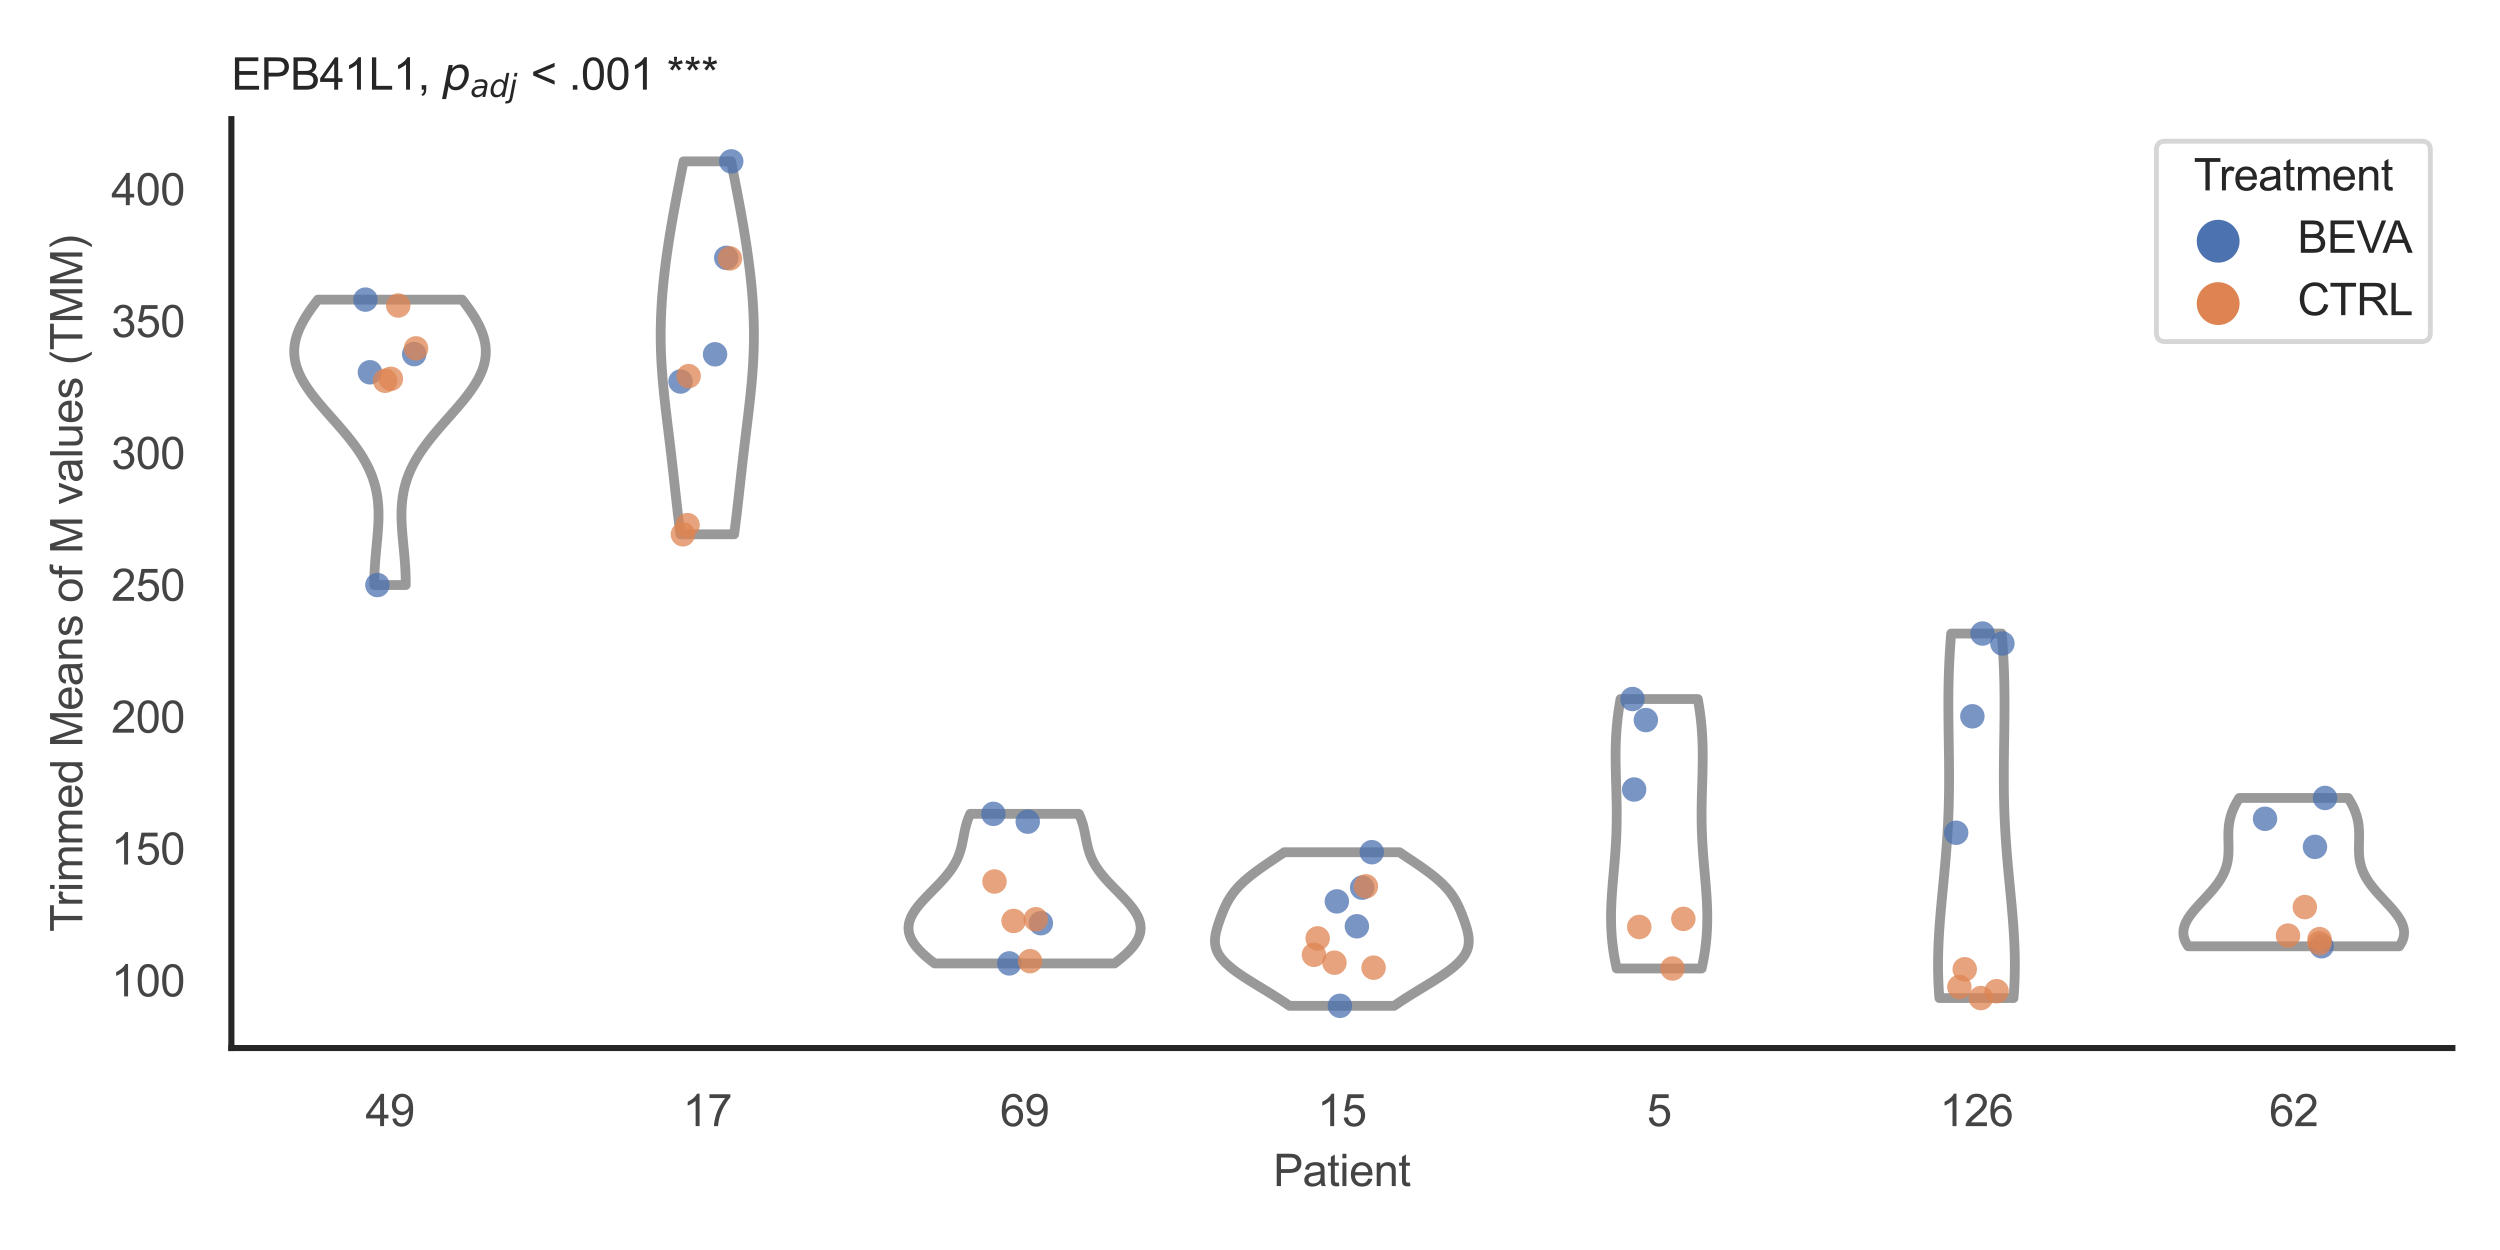 <?xml version="1.0" encoding="utf-8" standalone="no"?>
<!DOCTYPE svg PUBLIC "-//W3C//DTD SVG 1.1//EN"
  "http://www.w3.org/Graphics/SVG/1.1/DTD/svg11.dtd">
<svg xmlns:xlink="http://www.w3.org/1999/xlink" width="510.236pt" height="255.118pt" viewBox="0 0 510.236 255.118" xmlns="http://www.w3.org/2000/svg" version="1.1">
 <defs>
  <style type="text/css">*{stroke-linejoin: round; stroke-linecap: butt}</style>
 </defs>
 <g id="figure_1">
  <g id="patch_1">
   <path d="M 0 255.118 
L 510.236 255.118 
L 510.236 0 
L 0 0 
z
" style="fill: #ffffff"/>
  </g>
  <g id="axes_1">
   <g id="patch_2">
    <path d="M 47.22 213.898 
L 500.516 213.898 
L 500.516 24.32 
L 47.22 24.32 
z
" style="fill: #ffffff"/>
   </g>
   <g id="matplotlib.axis_1">
    <g id="xtick_1">
     <g id="text_1">
      <!-- 49 -->
      <g style="fill: #444444" transform="translate(74.593 229.84)scale(0.09 -0.09)">
       <defs>
        <path id="ArialMT-34" d="M 2069 0 
L 2069 1097 
L 81 1097 
L 81 1613 
L 2172 4581 
L 2631 4581 
L 2631 1613 
L 3250 1613 
L 3250 1097 
L 2631 1097 
L 2631 0 
L 2069 0 
z
M 2069 1613 
L 2069 3678 
L 634 1613 
L 2069 1613 
z
" transform="scale(0.016)"/>
        <path id="ArialMT-39" d="M 350 1059 
L 891 1109 
Q 959 728 1153 556 
Q 1347 384 1650 384 
Q 1909 384 2104 503 
Q 2300 622 2425 820 
Q 2550 1019 2634 1356 
Q 2719 1694 2719 2044 
Q 2719 2081 2716 2156 
Q 2547 1888 2255 1720 
Q 1963 1553 1622 1553 
Q 1053 1553 659 1965 
Q 266 2378 266 3053 
Q 266 3750 677 4175 
Q 1088 4600 1706 4600 
Q 2153 4600 2523 4359 
Q 2894 4119 3086 3673 
Q 3278 3228 3278 2384 
Q 3278 1506 3087 986 
Q 2897 466 2520 194 
Q 2144 -78 1638 -78 
Q 1100 -78 759 220 
Q 419 519 350 1059 
z
M 2653 3081 
Q 2653 3566 2395 3850 
Q 2138 4134 1775 4134 
Q 1400 4134 1122 3828 
Q 844 3522 844 3034 
Q 844 2597 1108 2323 
Q 1372 2050 1759 2050 
Q 2150 2050 2401 2323 
Q 2653 2597 2653 3081 
z
" transform="scale(0.016)"/>
       </defs>
       <use xlink:href="#ArialMT-34"/>
       <use xlink:href="#ArialMT-39" x="55.615"/>
      </g>
     </g>
    </g>
    <g id="xtick_2">
     <g id="text_2">
      <!-- 17 -->
      <g style="fill: #444444" transform="translate(139.35 229.84)scale(0.09 -0.09)">
       <defs>
        <path id="ArialMT-31" d="M 2384 0 
L 1822 0 
L 1822 3584 
Q 1619 3391 1289 3197 
Q 959 3003 697 2906 
L 697 3450 
Q 1169 3672 1522 3987 
Q 1875 4303 2022 4600 
L 2384 4600 
L 2384 0 
z
" transform="scale(0.016)"/>
        <path id="ArialMT-37" d="M 303 3981 
L 303 4522 
L 3269 4522 
L 3269 4084 
Q 2831 3619 2401 2847 
Q 1972 2075 1738 1259 
Q 1569 684 1522 0 
L 944 0 
Q 953 541 1156 1306 
Q 1359 2072 1739 2783 
Q 2119 3494 2547 3981 
L 303 3981 
z
" transform="scale(0.016)"/>
       </defs>
       <use xlink:href="#ArialMT-31"/>
       <use xlink:href="#ArialMT-37" x="55.615"/>
      </g>
     </g>
    </g>
    <g id="xtick_3">
     <g id="text_3">
      <!-- 69 -->
      <g style="fill: #444444" transform="translate(204.107 229.84)scale(0.09 -0.09)">
       <defs>
        <path id="ArialMT-36" d="M 3184 3459 
L 2625 3416 
Q 2550 3747 2413 3897 
Q 2184 4138 1850 4138 
Q 1581 4138 1378 3988 
Q 1113 3794 959 3422 
Q 806 3050 800 2363 
Q 1003 2672 1297 2822 
Q 1591 2972 1913 2972 
Q 2475 2972 2870 2558 
Q 3266 2144 3266 1488 
Q 3266 1056 3080 686 
Q 2894 316 2569 119 
Q 2244 -78 1831 -78 
Q 1128 -78 684 439 
Q 241 956 241 2144 
Q 241 3472 731 4075 
Q 1159 4600 1884 4600 
Q 2425 4600 2770 4297 
Q 3116 3994 3184 3459 
z
M 888 1484 
Q 888 1194 1011 928 
Q 1134 663 1356 523 
Q 1578 384 1822 384 
Q 2178 384 2434 671 
Q 2691 959 2691 1453 
Q 2691 1928 2437 2201 
Q 2184 2475 1800 2475 
Q 1419 2475 1153 2201 
Q 888 1928 888 1484 
z
" transform="scale(0.016)"/>
       </defs>
       <use xlink:href="#ArialMT-36"/>
       <use xlink:href="#ArialMT-39" x="55.615"/>
      </g>
     </g>
    </g>
    <g id="xtick_4">
     <g id="text_4">
      <!-- 15 -->
      <g style="fill: #444444" transform="translate(268.863 229.84)scale(0.09 -0.09)">
       <defs>
        <path id="ArialMT-35" d="M 266 1200 
L 856 1250 
Q 922 819 1161 601 
Q 1400 384 1738 384 
Q 2144 384 2425 690 
Q 2706 997 2706 1503 
Q 2706 1984 2436 2262 
Q 2166 2541 1728 2541 
Q 1456 2541 1237 2417 
Q 1019 2294 894 2097 
L 366 2166 
L 809 4519 
L 3088 4519 
L 3088 3981 
L 1259 3981 
L 1013 2750 
Q 1425 3038 1878 3038 
Q 2478 3038 2890 2622 
Q 3303 2206 3303 1553 
Q 3303 931 2941 478 
Q 2500 -78 1738 -78 
Q 1113 -78 717 272 
Q 322 622 266 1200 
z
" transform="scale(0.016)"/>
       </defs>
       <use xlink:href="#ArialMT-31"/>
       <use xlink:href="#ArialMT-35" x="55.615"/>
      </g>
     </g>
    </g>
    <g id="xtick_5">
     <g id="text_5">
      <!-- 5 -->
      <g style="fill: #444444" transform="translate(336.122 229.84)scale(0.09 -0.09)">
       <use xlink:href="#ArialMT-35"/>
      </g>
     </g>
    </g>
    <g id="xtick_6">
     <g id="text_6">
      <!-- 126 -->
      <g style="fill: #444444" transform="translate(395.874 229.84)scale(0.09 -0.09)">
       <defs>
        <path id="ArialMT-32" d="M 3222 541 
L 3222 0 
L 194 0 
Q 188 203 259 391 
Q 375 700 629 1000 
Q 884 1300 1366 1694 
Q 2113 2306 2375 2664 
Q 2638 3022 2638 3341 
Q 2638 3675 2398 3904 
Q 2159 4134 1775 4134 
Q 1369 4134 1125 3890 
Q 881 3647 878 3216 
L 300 3275 
Q 359 3922 746 4261 
Q 1134 4600 1788 4600 
Q 2447 4600 2831 4234 
Q 3216 3869 3216 3328 
Q 3216 3053 3103 2787 
Q 2991 2522 2730 2228 
Q 2469 1934 1863 1422 
Q 1356 997 1212 845 
Q 1069 694 975 541 
L 3222 541 
z
" transform="scale(0.016)"/>
       </defs>
       <use xlink:href="#ArialMT-31"/>
       <use xlink:href="#ArialMT-32" x="55.615"/>
       <use xlink:href="#ArialMT-36" x="111.23"/>
      </g>
     </g>
    </g>
    <g id="xtick_7">
     <g id="text_7">
      <!-- 62 -->
      <g style="fill: #444444" transform="translate(463.133 229.84)scale(0.09 -0.09)">
       <use xlink:href="#ArialMT-36"/>
       <use xlink:href="#ArialMT-32" x="55.615"/>
      </g>
     </g>
    </g>
    <g id="text_8">
     <!-- Patient -->
     <g style="fill: #444444" transform="translate(259.859 242.071)scale(0.09 -0.09)">
      <defs>
       <path id="ArialMT-50" d="M 494 0 
L 494 4581 
L 2222 4581 
Q 2678 4581 2919 4538 
Q 3256 4481 3484 4323 
Q 3713 4166 3852 3881 
Q 3991 3597 3991 3256 
Q 3991 2672 3619 2267 
Q 3247 1863 2275 1863 
L 1100 1863 
L 1100 0 
L 494 0 
z
M 1100 2403 
L 2284 2403 
Q 2872 2403 3119 2622 
Q 3366 2841 3366 3238 
Q 3366 3525 3220 3729 
Q 3075 3934 2838 4000 
Q 2684 4041 2272 4041 
L 1100 4041 
L 1100 2403 
z
" transform="scale(0.016)"/>
       <path id="ArialMT-61" d="M 2588 409 
Q 2275 144 1986 34 
Q 1697 -75 1366 -75 
Q 819 -75 525 192 
Q 231 459 231 875 
Q 231 1119 342 1320 
Q 453 1522 633 1644 
Q 813 1766 1038 1828 
Q 1203 1872 1538 1913 
Q 2219 1994 2541 2106 
Q 2544 2222 2544 2253 
Q 2544 2597 2384 2738 
Q 2169 2928 1744 2928 
Q 1347 2928 1158 2789 
Q 969 2650 878 2297 
L 328 2372 
Q 403 2725 575 2942 
Q 747 3159 1072 3276 
Q 1397 3394 1825 3394 
Q 2250 3394 2515 3294 
Q 2781 3194 2906 3042 
Q 3031 2891 3081 2659 
Q 3109 2516 3109 2141 
L 3109 1391 
Q 3109 606 3145 398 
Q 3181 191 3288 0 
L 2700 0 
Q 2613 175 2588 409 
z
M 2541 1666 
Q 2234 1541 1622 1453 
Q 1275 1403 1131 1340 
Q 988 1278 909 1158 
Q 831 1038 831 891 
Q 831 666 1001 516 
Q 1172 366 1500 366 
Q 1825 366 2078 508 
Q 2331 650 2450 897 
Q 2541 1088 2541 1459 
L 2541 1666 
z
" transform="scale(0.016)"/>
       <path id="ArialMT-74" d="M 1650 503 
L 1731 6 
Q 1494 -44 1306 -44 
Q 1000 -44 831 53 
Q 663 150 594 308 
Q 525 466 525 972 
L 525 2881 
L 113 2881 
L 113 3319 
L 525 3319 
L 525 4141 
L 1084 4478 
L 1084 3319 
L 1650 3319 
L 1650 2881 
L 1084 2881 
L 1084 941 
Q 1084 700 1114 631 
Q 1144 563 1211 522 
Q 1278 481 1403 481 
Q 1497 481 1650 503 
z
" transform="scale(0.016)"/>
       <path id="ArialMT-69" d="M 425 3934 
L 425 4581 
L 988 4581 
L 988 3934 
L 425 3934 
z
M 425 0 
L 425 3319 
L 988 3319 
L 988 0 
L 425 0 
z
" transform="scale(0.016)"/>
       <path id="ArialMT-65" d="M 2694 1069 
L 3275 997 
Q 3138 488 2766 206 
Q 2394 -75 1816 -75 
Q 1088 -75 661 373 
Q 234 822 234 1631 
Q 234 2469 665 2931 
Q 1097 3394 1784 3394 
Q 2450 3394 2872 2941 
Q 3294 2488 3294 1666 
Q 3294 1616 3291 1516 
L 816 1516 
Q 847 969 1125 678 
Q 1403 388 1819 388 
Q 2128 388 2347 550 
Q 2566 713 2694 1069 
z
M 847 1978 
L 2700 1978 
Q 2663 2397 2488 2606 
Q 2219 2931 1791 2931 
Q 1403 2931 1139 2672 
Q 875 2413 847 1978 
z
" transform="scale(0.016)"/>
       <path id="ArialMT-6e" d="M 422 0 
L 422 3319 
L 928 3319 
L 928 2847 
Q 1294 3394 1984 3394 
Q 2284 3394 2536 3286 
Q 2788 3178 2913 3003 
Q 3038 2828 3088 2588 
Q 3119 2431 3119 2041 
L 3119 0 
L 2556 0 
L 2556 2019 
Q 2556 2363 2490 2533 
Q 2425 2703 2258 2804 
Q 2091 2906 1866 2906 
Q 1506 2906 1245 2678 
Q 984 2450 984 1813 
L 984 0 
L 422 0 
z
" transform="scale(0.016)"/>
      </defs>
      <use xlink:href="#ArialMT-50"/>
      <use xlink:href="#ArialMT-61" x="66.699"/>
      <use xlink:href="#ArialMT-74" x="122.314"/>
      <use xlink:href="#ArialMT-69" x="150.098"/>
      <use xlink:href="#ArialMT-65" x="172.314"/>
      <use xlink:href="#ArialMT-6e" x="227.93"/>
      <use xlink:href="#ArialMT-74" x="283.545"/>
     </g>
    </g>
   </g>
   <g id="matplotlib.axis_2">
    <g id="ytick_1">
     <g id="text_9">
      <!-- 100 -->
      <g style="fill: #444444" transform="translate(22.705 203.361)scale(0.09 -0.09)">
       <defs>
        <path id="ArialMT-30" d="M 266 2259 
Q 266 3072 433 3567 
Q 600 4063 929 4331 
Q 1259 4600 1759 4600 
Q 2128 4600 2406 4451 
Q 2684 4303 2865 4023 
Q 3047 3744 3150 3342 
Q 3253 2941 3253 2259 
Q 3253 1453 3087 958 
Q 2922 463 2592 192 
Q 2263 -78 1759 -78 
Q 1097 -78 719 397 
Q 266 969 266 2259 
z
M 844 2259 
Q 844 1131 1108 757 
Q 1372 384 1759 384 
Q 2147 384 2411 759 
Q 2675 1134 2675 2259 
Q 2675 3391 2411 3762 
Q 2147 4134 1753 4134 
Q 1366 4134 1134 3806 
Q 844 3388 844 2259 
z
" transform="scale(0.016)"/>
       </defs>
       <use xlink:href="#ArialMT-31"/>
       <use xlink:href="#ArialMT-30" x="55.615"/>
       <use xlink:href="#ArialMT-30" x="111.23"/>
      </g>
     </g>
    </g>
    <g id="ytick_2">
     <g id="text_10">
      <!-- 150 -->
      <g style="fill: #444444" transform="translate(22.705 176.447)scale(0.09 -0.09)">
       <use xlink:href="#ArialMT-31"/>
       <use xlink:href="#ArialMT-35" x="55.615"/>
       <use xlink:href="#ArialMT-30" x="111.23"/>
      </g>
     </g>
    </g>
    <g id="ytick_3">
     <g id="text_11">
      <!-- 200 -->
      <g style="fill: #444444" transform="translate(22.705 149.532)scale(0.09 -0.09)">
       <use xlink:href="#ArialMT-32"/>
       <use xlink:href="#ArialMT-30" x="55.615"/>
       <use xlink:href="#ArialMT-30" x="111.23"/>
      </g>
     </g>
    </g>
    <g id="ytick_4">
     <g id="text_12">
      <!-- 250 -->
      <g style="fill: #444444" transform="translate(22.705 122.618)scale(0.09 -0.09)">
       <use xlink:href="#ArialMT-32"/>
       <use xlink:href="#ArialMT-35" x="55.615"/>
       <use xlink:href="#ArialMT-30" x="111.23"/>
      </g>
     </g>
    </g>
    <g id="ytick_5">
     <g id="text_13">
      <!-- 300 -->
      <g style="fill: #444444" transform="translate(22.705 95.704)scale(0.09 -0.09)">
       <defs>
        <path id="ArialMT-33" d="M 269 1209 
L 831 1284 
Q 928 806 1161 595 
Q 1394 384 1728 384 
Q 2125 384 2398 659 
Q 2672 934 2672 1341 
Q 2672 1728 2419 1979 
Q 2166 2231 1775 2231 
Q 1616 2231 1378 2169 
L 1441 2663 
Q 1497 2656 1531 2656 
Q 1891 2656 2178 2843 
Q 2466 3031 2466 3422 
Q 2466 3731 2256 3934 
Q 2047 4138 1716 4138 
Q 1388 4138 1169 3931 
Q 950 3725 888 3313 
L 325 3413 
Q 428 3978 793 4289 
Q 1159 4600 1703 4600 
Q 2078 4600 2393 4439 
Q 2709 4278 2876 4000 
Q 3044 3722 3044 3409 
Q 3044 3113 2884 2869 
Q 2725 2625 2413 2481 
Q 2819 2388 3044 2092 
Q 3269 1797 3269 1353 
Q 3269 753 2831 336 
Q 2394 -81 1725 -81 
Q 1122 -81 723 278 
Q 325 638 269 1209 
z
" transform="scale(0.016)"/>
       </defs>
       <use xlink:href="#ArialMT-33"/>
       <use xlink:href="#ArialMT-30" x="55.615"/>
       <use xlink:href="#ArialMT-30" x="111.23"/>
      </g>
     </g>
    </g>
    <g id="ytick_6">
     <g id="text_14">
      <!-- 350 -->
      <g style="fill: #444444" transform="translate(22.705 68.79)scale(0.09 -0.09)">
       <use xlink:href="#ArialMT-33"/>
       <use xlink:href="#ArialMT-35" x="55.615"/>
       <use xlink:href="#ArialMT-30" x="111.23"/>
      </g>
     </g>
    </g>
    <g id="ytick_7">
     <g id="text_15">
      <!-- 400 -->
      <g style="fill: #444444" transform="translate(22.705 41.876)scale(0.09 -0.09)">
       <use xlink:href="#ArialMT-34"/>
       <use xlink:href="#ArialMT-30" x="55.615"/>
       <use xlink:href="#ArialMT-30" x="111.23"/>
      </g>
     </g>
    </g>
    <g id="text_16">
     <!-- Trimmed Means of M values (TMM) -->
     <g style="fill: #444444" transform="translate(16.811 190.195)rotate(-90)scale(0.09 -0.09)">
      <defs>
       <path id="ArialMT-54" d="M 1659 0 
L 1659 4041 
L 150 4041 
L 150 4581 
L 3781 4581 
L 3781 4041 
L 2266 4041 
L 2266 0 
L 1659 0 
z
" transform="scale(0.016)"/>
       <path id="ArialMT-72" d="M 416 0 
L 416 3319 
L 922 3319 
L 922 2816 
Q 1116 3169 1280 3281 
Q 1444 3394 1641 3394 
Q 1925 3394 2219 3213 
L 2025 2691 
Q 1819 2813 1613 2813 
Q 1428 2813 1281 2702 
Q 1134 2591 1072 2394 
Q 978 2094 978 1738 
L 978 0 
L 416 0 
z
" transform="scale(0.016)"/>
       <path id="ArialMT-6d" d="M 422 0 
L 422 3319 
L 925 3319 
L 925 2853 
Q 1081 3097 1340 3245 
Q 1600 3394 1931 3394 
Q 2300 3394 2536 3241 
Q 2772 3088 2869 2813 
Q 3263 3394 3894 3394 
Q 4388 3394 4653 3120 
Q 4919 2847 4919 2278 
L 4919 0 
L 4359 0 
L 4359 2091 
Q 4359 2428 4304 2576 
Q 4250 2725 4106 2815 
Q 3963 2906 3769 2906 
Q 3419 2906 3187 2673 
Q 2956 2441 2956 1928 
L 2956 0 
L 2394 0 
L 2394 2156 
Q 2394 2531 2256 2718 
Q 2119 2906 1806 2906 
Q 1569 2906 1367 2781 
Q 1166 2656 1075 2415 
Q 984 2175 984 1722 
L 984 0 
L 422 0 
z
" transform="scale(0.016)"/>
       <path id="ArialMT-64" d="M 2575 0 
L 2575 419 
Q 2259 -75 1647 -75 
Q 1250 -75 917 144 
Q 584 363 401 755 
Q 219 1147 219 1656 
Q 219 2153 384 2558 
Q 550 2963 881 3178 
Q 1213 3394 1622 3394 
Q 1922 3394 2156 3267 
Q 2391 3141 2538 2938 
L 2538 4581 
L 3097 4581 
L 3097 0 
L 2575 0 
z
M 797 1656 
Q 797 1019 1065 703 
Q 1334 388 1700 388 
Q 2069 388 2326 689 
Q 2584 991 2584 1609 
Q 2584 2291 2321 2609 
Q 2059 2928 1675 2928 
Q 1300 2928 1048 2622 
Q 797 2316 797 1656 
z
" transform="scale(0.016)"/>
       <path id="ArialMT-20" transform="scale(0.016)"/>
       <path id="ArialMT-4d" d="M 475 0 
L 475 4581 
L 1388 4581 
L 2472 1338 
Q 2622 884 2691 659 
Q 2769 909 2934 1394 
L 4031 4581 
L 4847 4581 
L 4847 0 
L 4263 0 
L 4263 3834 
L 2931 0 
L 2384 0 
L 1059 3900 
L 1059 0 
L 475 0 
z
" transform="scale(0.016)"/>
       <path id="ArialMT-73" d="M 197 991 
L 753 1078 
Q 800 744 1014 566 
Q 1228 388 1613 388 
Q 2000 388 2187 545 
Q 2375 703 2375 916 
Q 2375 1106 2209 1216 
Q 2094 1291 1634 1406 
Q 1016 1563 777 1677 
Q 538 1791 414 1992 
Q 291 2194 291 2438 
Q 291 2659 392 2848 
Q 494 3038 669 3163 
Q 800 3259 1026 3326 
Q 1253 3394 1513 3394 
Q 1903 3394 2198 3281 
Q 2494 3169 2634 2976 
Q 2775 2784 2828 2463 
L 2278 2388 
Q 2241 2644 2061 2787 
Q 1881 2931 1553 2931 
Q 1166 2931 1000 2803 
Q 834 2675 834 2503 
Q 834 2394 903 2306 
Q 972 2216 1119 2156 
Q 1203 2125 1616 2013 
Q 2213 1853 2448 1751 
Q 2684 1650 2818 1456 
Q 2953 1263 2953 975 
Q 2953 694 2789 445 
Q 2625 197 2315 61 
Q 2006 -75 1616 -75 
Q 969 -75 630 194 
Q 291 463 197 991 
z
" transform="scale(0.016)"/>
       <path id="ArialMT-6f" d="M 213 1659 
Q 213 2581 725 3025 
Q 1153 3394 1769 3394 
Q 2453 3394 2887 2945 
Q 3322 2497 3322 1706 
Q 3322 1066 3130 698 
Q 2938 331 2570 128 
Q 2203 -75 1769 -75 
Q 1072 -75 642 372 
Q 213 819 213 1659 
z
M 791 1659 
Q 791 1022 1069 705 
Q 1347 388 1769 388 
Q 2188 388 2466 706 
Q 2744 1025 2744 1678 
Q 2744 2294 2464 2611 
Q 2184 2928 1769 2928 
Q 1347 2928 1069 2612 
Q 791 2297 791 1659 
z
" transform="scale(0.016)"/>
       <path id="ArialMT-66" d="M 556 0 
L 556 2881 
L 59 2881 
L 59 3319 
L 556 3319 
L 556 3672 
Q 556 4006 616 4169 
Q 697 4388 901 4523 
Q 1106 4659 1475 4659 
Q 1713 4659 2000 4603 
L 1916 4113 
Q 1741 4144 1584 4144 
Q 1328 4144 1222 4034 
Q 1116 3925 1116 3625 
L 1116 3319 
L 1763 3319 
L 1763 2881 
L 1116 2881 
L 1116 0 
L 556 0 
z
" transform="scale(0.016)"/>
       <path id="ArialMT-76" d="M 1344 0 
L 81 3319 
L 675 3319 
L 1388 1331 
Q 1503 1009 1600 663 
Q 1675 925 1809 1294 
L 2547 3319 
L 3125 3319 
L 1869 0 
L 1344 0 
z
" transform="scale(0.016)"/>
       <path id="ArialMT-6c" d="M 409 0 
L 409 4581 
L 972 4581 
L 972 0 
L 409 0 
z
" transform="scale(0.016)"/>
       <path id="ArialMT-75" d="M 2597 0 
L 2597 488 
Q 2209 -75 1544 -75 
Q 1250 -75 995 37 
Q 741 150 617 320 
Q 494 491 444 738 
Q 409 903 409 1263 
L 409 3319 
L 972 3319 
L 972 1478 
Q 972 1038 1006 884 
Q 1059 663 1231 536 
Q 1403 409 1656 409 
Q 1909 409 2131 539 
Q 2353 669 2445 892 
Q 2538 1116 2538 1541 
L 2538 3319 
L 3100 3319 
L 3100 0 
L 2597 0 
z
" transform="scale(0.016)"/>
       <path id="ArialMT-28" d="M 1497 -1347 
Q 1031 -759 709 28 
Q 388 816 388 1659 
Q 388 2403 628 3084 
Q 909 3875 1497 4659 
L 1900 4659 
Q 1522 4009 1400 3731 
Q 1209 3300 1100 2831 
Q 966 2247 966 1656 
Q 966 153 1900 -1347 
L 1497 -1347 
z
" transform="scale(0.016)"/>
       <path id="ArialMT-29" d="M 791 -1347 
L 388 -1347 
Q 1322 153 1322 1656 
Q 1322 2244 1188 2822 
Q 1081 3291 891 3722 
Q 769 4003 388 4659 
L 791 4659 
Q 1378 3875 1659 3084 
Q 1900 2403 1900 1659 
Q 1900 816 1576 28 
Q 1253 -759 791 -1347 
z
" transform="scale(0.016)"/>
      </defs>
      <use xlink:href="#ArialMT-54"/>
      <use xlink:href="#ArialMT-72" x="57.334"/>
      <use xlink:href="#ArialMT-69" x="90.635"/>
      <use xlink:href="#ArialMT-6d" x="112.852"/>
      <use xlink:href="#ArialMT-6d" x="196.152"/>
      <use xlink:href="#ArialMT-65" x="279.453"/>
      <use xlink:href="#ArialMT-64" x="335.068"/>
      <use xlink:href="#ArialMT-20" x="390.684"/>
      <use xlink:href="#ArialMT-4d" x="418.467"/>
      <use xlink:href="#ArialMT-65" x="501.768"/>
      <use xlink:href="#ArialMT-61" x="557.383"/>
      <use xlink:href="#ArialMT-6e" x="612.998"/>
      <use xlink:href="#ArialMT-73" x="668.613"/>
      <use xlink:href="#ArialMT-20" x="718.613"/>
      <use xlink:href="#ArialMT-6f" x="746.396"/>
      <use xlink:href="#ArialMT-66" x="802.012"/>
      <use xlink:href="#ArialMT-20" x="829.795"/>
      <use xlink:href="#ArialMT-4d" x="857.578"/>
      <use xlink:href="#ArialMT-20" x="940.879"/>
      <use xlink:href="#ArialMT-76" x="968.662"/>
      <use xlink:href="#ArialMT-61" x="1018.662"/>
      <use xlink:href="#ArialMT-6c" x="1074.277"/>
      <use xlink:href="#ArialMT-75" x="1096.494"/>
      <use xlink:href="#ArialMT-65" x="1152.109"/>
      <use xlink:href="#ArialMT-73" x="1207.725"/>
      <use xlink:href="#ArialMT-20" x="1257.725"/>
      <use xlink:href="#ArialMT-28" x="1285.508"/>
      <use xlink:href="#ArialMT-54" x="1318.809"/>
      <use xlink:href="#ArialMT-4d" x="1379.893"/>
      <use xlink:href="#ArialMT-4d" x="1463.193"/>
      <use xlink:href="#ArialMT-29" x="1546.494"/>
     </g>
    </g>
   </g>
   <g id="PolyCollection_1">
    <defs>
     <path id="m330a4568c5" d="M 82.807 -135.715 
L 76.389 -135.715 
L 76.389 -136.303 
L 76.395 -136.892 
L 76.409 -137.48 
L 76.428 -138.069 
L 76.454 -138.657 
L 76.486 -139.245 
L 76.523 -139.834 
L 76.564 -140.422 
L 76.61 -141.011 
L 76.66 -141.599 
L 76.712 -142.187 
L 76.766 -142.776 
L 76.822 -143.364 
L 76.878 -143.953 
L 76.933 -144.541 
L 76.988 -145.129 
L 77.04 -145.718 
L 77.088 -146.306 
L 77.133 -146.895 
L 77.172 -147.483 
L 77.206 -148.071 
L 77.231 -148.66 
L 77.249 -149.248 
L 77.257 -149.837 
L 77.255 -150.425 
L 77.242 -151.014 
L 77.216 -151.602 
L 77.177 -152.19 
L 77.124 -152.779 
L 77.055 -153.367 
L 76.97 -153.956 
L 76.869 -154.544 
L 76.75 -155.132 
L 76.613 -155.721 
L 76.457 -156.309 
L 76.281 -156.898 
L 76.085 -157.486 
L 75.869 -158.074 
L 75.632 -158.663 
L 75.375 -159.251 
L 75.096 -159.84 
L 74.796 -160.428 
L 74.476 -161.016 
L 74.135 -161.605 
L 73.774 -162.193 
L 73.394 -162.782 
L 72.995 -163.37 
L 72.577 -163.958 
L 72.143 -164.547 
L 71.693 -165.135 
L 71.228 -165.724 
L 70.75 -166.312 
L 70.26 -166.9 
L 69.761 -167.489 
L 69.253 -168.077 
L 68.739 -168.666 
L 68.22 -169.254 
L 67.699 -169.843 
L 67.179 -170.431 
L 66.66 -171.019 
L 66.146 -171.608 
L 65.639 -172.196 
L 65.141 -172.785 
L 64.654 -173.373 
L 64.181 -173.961 
L 63.725 -174.55 
L 63.286 -175.138 
L 62.869 -175.727 
L 62.473 -176.315 
L 62.102 -176.903 
L 61.758 -177.492 
L 61.441 -178.08 
L 61.154 -178.669 
L 60.897 -179.257 
L 60.673 -179.845 
L 60.482 -180.434 
L 60.325 -181.022 
L 60.202 -181.611 
L 60.114 -182.199 
L 60.062 -182.787 
L 60.045 -183.376 
L 60.064 -183.964 
L 60.117 -184.553 
L 60.205 -185.141 
L 60.327 -185.729 
L 60.482 -186.318 
L 60.668 -186.906 
L 60.886 -187.495 
L 61.133 -188.083 
L 61.409 -188.672 
L 61.711 -189.26 
L 62.039 -189.848 
L 62.39 -190.437 
L 62.763 -191.025 
L 63.155 -191.614 
L 63.566 -192.202 
L 63.993 -192.79 
L 64.435 -193.379 
L 64.888 -193.967 
L 94.308 -193.967 
L 94.308 -193.967 
L 94.762 -193.379 
L 95.203 -192.79 
L 95.631 -192.202 
L 96.041 -191.614 
L 96.434 -191.025 
L 96.807 -190.437 
L 97.158 -189.848 
L 97.485 -189.26 
L 97.788 -188.672 
L 98.063 -188.083 
L 98.31 -187.495 
L 98.528 -186.906 
L 98.715 -186.318 
L 98.87 -185.729 
L 98.991 -185.141 
L 99.079 -184.553 
L 99.133 -183.964 
L 99.151 -183.376 
L 99.134 -182.787 
L 99.082 -182.199 
L 98.995 -181.611 
L 98.872 -181.022 
L 98.715 -180.434 
L 98.524 -179.845 
L 98.299 -179.257 
L 98.043 -178.669 
L 97.756 -178.08 
L 97.439 -177.492 
L 97.094 -176.903 
L 96.723 -176.315 
L 96.328 -175.727 
L 95.91 -175.138 
L 95.472 -174.55 
L 95.015 -173.961 
L 94.542 -173.373 
L 94.056 -172.785 
L 93.558 -172.196 
L 93.051 -171.608 
L 92.537 -171.019 
L 92.018 -170.431 
L 91.497 -169.843 
L 90.977 -169.254 
L 90.458 -168.666 
L 89.944 -168.077 
L 89.436 -167.489 
L 88.936 -166.9 
L 88.446 -166.312 
L 87.968 -165.724 
L 87.504 -165.135 
L 87.054 -164.547 
L 86.619 -163.958 
L 86.202 -163.37 
L 85.803 -162.782 
L 85.422 -162.193 
L 85.061 -161.605 
L 84.721 -161.016 
L 84.4 -160.428 
L 84.101 -159.84 
L 83.822 -159.251 
L 83.564 -158.663 
L 83.328 -158.074 
L 83.112 -157.486 
L 82.916 -156.898 
L 82.74 -156.309 
L 82.584 -155.721 
L 82.447 -155.132 
L 82.328 -154.544 
L 82.226 -153.956 
L 82.142 -153.367 
L 82.073 -152.779 
L 82.02 -152.19 
L 81.981 -151.602 
L 81.955 -151.014 
L 81.941 -150.425 
L 81.939 -149.837 
L 81.948 -149.248 
L 81.965 -148.66 
L 81.991 -148.071 
L 82.024 -147.483 
L 82.064 -146.895 
L 82.108 -146.306 
L 82.157 -145.718 
L 82.209 -145.129 
L 82.263 -144.541 
L 82.319 -143.953 
L 82.375 -143.364 
L 82.431 -142.776 
L 82.485 -142.187 
L 82.537 -141.599 
L 82.586 -141.011 
L 82.632 -140.422 
L 82.674 -139.834 
L 82.711 -139.245 
L 82.742 -138.657 
L 82.768 -138.069 
L 82.788 -137.48 
L 82.801 -136.892 
L 82.808 -136.303 
L 82.807 -135.715 
z
" style="stroke: #999999; stroke-width: 2"/>
    </defs>
    <g clip-path="url(#p86af448897)">
     <use xlink:href="#m330a4568c5" x="0" y="255.118" style="fill: #ffffff; stroke: #999999; stroke-width: 2"/>
    </g>
   </g>
   <g id="PolyCollection_2">
    <defs>
     <path id="m4829d0ac9c" d="M 149.831 -146.069 
L 138.879 -146.069 
L 138.777 -146.838 
L 138.677 -147.606 
L 138.58 -148.375 
L 138.485 -149.144 
L 138.392 -149.913 
L 138.3 -150.682 
L 138.211 -151.451 
L 138.122 -152.219 
L 138.035 -152.988 
L 137.949 -153.757 
L 137.863 -154.526 
L 137.778 -155.295 
L 137.693 -156.063 
L 137.608 -156.832 
L 137.523 -157.601 
L 137.437 -158.37 
L 137.351 -159.139 
L 137.264 -159.907 
L 137.176 -160.676 
L 137.088 -161.445 
L 136.998 -162.214 
L 136.908 -162.983 
L 136.817 -163.751 
L 136.725 -164.52 
L 136.632 -165.289 
L 136.539 -166.058 
L 136.445 -166.827 
L 136.351 -167.596 
L 136.258 -168.364 
L 136.164 -169.133 
L 136.072 -169.902 
L 135.98 -170.671 
L 135.889 -171.44 
L 135.801 -172.208 
L 135.714 -172.977 
L 135.629 -173.746 
L 135.547 -174.515 
L 135.468 -175.284 
L 135.392 -176.052 
L 135.321 -176.821 
L 135.253 -177.59 
L 135.189 -178.359 
L 135.13 -179.128 
L 135.076 -179.896 
L 135.027 -180.665 
L 134.983 -181.434 
L 134.945 -182.203 
L 134.913 -182.972 
L 134.886 -183.74 
L 134.865 -184.509 
L 134.851 -185.278 
L 134.842 -186.047 
L 134.84 -186.816 
L 134.843 -187.585 
L 134.853 -188.353 
L 134.869 -189.122 
L 134.891 -189.891 
L 134.919 -190.66 
L 134.952 -191.429 
L 134.992 -192.197 
L 135.037 -192.966 
L 135.087 -193.735 
L 135.143 -194.504 
L 135.204 -195.273 
L 135.271 -196.041 
L 135.342 -196.81 
L 135.418 -197.579 
L 135.499 -198.348 
L 135.584 -199.117 
L 135.673 -199.885 
L 135.767 -200.654 
L 135.864 -201.423 
L 135.966 -202.192 
L 136.071 -202.961 
L 136.18 -203.73 
L 136.292 -204.498 
L 136.408 -205.267 
L 136.526 -206.036 
L 136.648 -206.805 
L 136.773 -207.574 
L 136.9 -208.342 
L 137.03 -209.111 
L 137.162 -209.88 
L 137.297 -210.649 
L 137.434 -211.418 
L 137.573 -212.186 
L 137.714 -212.955 
L 137.857 -213.724 
L 138.001 -214.493 
L 138.147 -215.262 
L 138.294 -216.03 
L 138.443 -216.799 
L 138.592 -217.568 
L 138.742 -218.337 
L 138.893 -219.106 
L 139.044 -219.874 
L 139.196 -220.643 
L 139.347 -221.412 
L 139.499 -222.181 
L 149.211 -222.181 
L 149.211 -222.181 
L 149.362 -221.412 
L 149.514 -220.643 
L 149.666 -219.874 
L 149.817 -219.106 
L 149.968 -218.337 
L 150.118 -217.568 
L 150.267 -216.799 
L 150.415 -216.03 
L 150.563 -215.262 
L 150.708 -214.493 
L 150.853 -213.724 
L 150.996 -212.955 
L 151.137 -212.186 
L 151.276 -211.418 
L 151.413 -210.649 
L 151.547 -209.88 
L 151.68 -209.111 
L 151.81 -208.342 
L 151.937 -207.574 
L 152.062 -206.805 
L 152.183 -206.036 
L 152.302 -205.267 
L 152.418 -204.498 
L 152.53 -203.73 
L 152.639 -202.961 
L 152.744 -202.192 
L 152.845 -201.423 
L 152.943 -200.654 
L 153.037 -199.885 
L 153.126 -199.117 
L 153.211 -198.348 
L 153.292 -197.579 
L 153.368 -196.81 
L 153.439 -196.041 
L 153.505 -195.273 
L 153.567 -194.504 
L 153.623 -193.735 
L 153.673 -192.966 
L 153.718 -192.197 
L 153.758 -191.429 
L 153.791 -190.66 
L 153.819 -189.891 
L 153.841 -189.122 
L 153.857 -188.353 
L 153.867 -187.585 
L 153.87 -186.816 
L 153.868 -186.047 
L 153.859 -185.278 
L 153.845 -184.509 
L 153.824 -183.74 
L 153.797 -182.972 
L 153.765 -182.203 
L 153.727 -181.434 
L 153.683 -180.665 
L 153.634 -179.896 
L 153.58 -179.128 
L 153.521 -178.359 
L 153.457 -177.59 
L 153.389 -176.821 
L 153.317 -176.052 
L 153.242 -175.284 
L 153.163 -174.515 
L 153.081 -173.746 
L 152.996 -172.977 
L 152.909 -172.208 
L 152.82 -171.44 
L 152.73 -170.671 
L 152.638 -169.902 
L 152.545 -169.133 
L 152.452 -168.364 
L 152.359 -167.596 
L 152.265 -166.827 
L 152.171 -166.058 
L 152.078 -165.289 
L 151.985 -164.52 
L 151.893 -163.751 
L 151.802 -162.983 
L 151.712 -162.214 
L 151.622 -161.445 
L 151.534 -160.676 
L 151.446 -159.907 
L 151.359 -159.139 
L 151.273 -158.37 
L 151.187 -157.601 
L 151.102 -156.832 
L 151.017 -156.063 
L 150.932 -155.295 
L 150.847 -154.526 
L 150.761 -153.757 
L 150.675 -152.988 
L 150.588 -152.219 
L 150.499 -151.451 
L 150.41 -150.682 
L 150.318 -149.913 
L 150.225 -149.144 
L 150.13 -148.375 
L 150.033 -147.606 
L 149.933 -146.838 
L 149.831 -146.069 
z
" style="stroke: #999999; stroke-width: 2"/>
    </defs>
    <g clip-path="url(#p86af448897)">
     <use xlink:href="#m4829d0ac9c" x="0" y="255.118" style="fill: #ffffff; stroke: #999999; stroke-width: 2"/>
    </g>
   </g>
   <g id="PolyCollection_3">
    <defs>
     <path id="m421ecc1ed8" d="M 227.48 -58.492 
L 190.743 -58.492 
L 190.339 -58.8 
L 189.946 -59.109 
L 189.564 -59.417 
L 189.194 -59.725 
L 188.838 -60.034 
L 188.496 -60.342 
L 188.168 -60.65 
L 187.856 -60.958 
L 187.561 -61.267 
L 187.282 -61.575 
L 187.021 -61.883 
L 186.779 -62.192 
L 186.555 -62.5 
L 186.35 -62.808 
L 186.165 -63.117 
L 186 -63.425 
L 185.856 -63.733 
L 185.732 -64.042 
L 185.629 -64.35 
L 185.547 -64.658 
L 185.486 -64.967 
L 185.446 -65.275 
L 185.427 -65.583 
L 185.429 -65.892 
L 185.452 -66.2 
L 185.494 -66.508 
L 185.557 -66.817 
L 185.64 -67.125 
L 185.742 -67.433 
L 185.862 -67.741 
L 186 -68.05 
L 186.156 -68.358 
L 186.328 -68.666 
L 186.516 -68.975 
L 186.719 -69.283 
L 186.937 -69.591 
L 187.167 -69.9 
L 187.409 -70.208 
L 187.663 -70.516 
L 187.926 -70.825 
L 188.199 -71.133 
L 188.479 -71.441 
L 188.766 -71.75 
L 189.059 -72.058 
L 189.357 -72.366 
L 189.657 -72.675 
L 189.96 -72.983 
L 190.264 -73.291 
L 190.568 -73.6 
L 190.871 -73.908 
L 191.172 -74.216 
L 191.47 -74.524 
L 191.763 -74.833 
L 192.052 -75.141 
L 192.334 -75.449 
L 192.61 -75.758 
L 192.879 -76.066 
L 193.139 -76.374 
L 193.391 -76.683 
L 193.634 -76.991 
L 193.866 -77.299 
L 194.089 -77.608 
L 194.301 -77.916 
L 194.503 -78.224 
L 194.693 -78.533 
L 194.874 -78.841 
L 195.043 -79.149 
L 195.202 -79.458 
L 195.35 -79.766 
L 195.488 -80.074 
L 195.616 -80.383 
L 195.735 -80.691 
L 195.845 -80.999 
L 195.947 -81.307 
L 196.041 -81.616 
L 196.128 -81.924 
L 196.208 -82.232 
L 196.283 -82.541 
L 196.354 -82.849 
L 196.42 -83.157 
L 196.483 -83.466 
L 196.544 -83.774 
L 196.604 -84.082 
L 196.663 -84.391 
L 196.723 -84.699 
L 196.784 -85.007 
L 196.847 -85.316 
L 196.913 -85.624 
L 196.982 -85.932 
L 197.056 -86.241 
L 197.135 -86.549 
L 197.22 -86.857 
L 197.311 -87.166 
L 197.41 -87.474 
L 197.515 -87.782 
L 197.628 -88.09 
L 197.75 -88.399 
L 197.88 -88.707 
L 198.018 -89.015 
L 220.205 -89.015 
L 220.205 -89.015 
L 220.343 -88.707 
L 220.473 -88.399 
L 220.595 -88.09 
L 220.708 -87.782 
L 220.813 -87.474 
L 220.912 -87.166 
L 221.003 -86.857 
L 221.088 -86.549 
L 221.167 -86.241 
L 221.241 -85.932 
L 221.311 -85.624 
L 221.376 -85.316 
L 221.439 -85.007 
L 221.5 -84.699 
L 221.56 -84.391 
L 221.619 -84.082 
L 221.679 -83.774 
L 221.74 -83.466 
L 221.803 -83.157 
L 221.87 -82.849 
L 221.94 -82.541 
L 222.015 -82.232 
L 222.095 -81.924 
L 222.182 -81.616 
L 222.276 -81.307 
L 222.378 -80.999 
L 222.488 -80.691 
L 222.607 -80.383 
L 222.735 -80.074 
L 222.873 -79.766 
L 223.021 -79.458 
L 223.18 -79.149 
L 223.349 -78.841 
L 223.53 -78.533 
L 223.72 -78.224 
L 223.922 -77.916 
L 224.134 -77.608 
L 224.357 -77.299 
L 224.59 -76.991 
L 224.832 -76.683 
L 225.084 -76.374 
L 225.344 -76.066 
L 225.613 -75.758 
L 225.889 -75.449 
L 226.171 -75.141 
L 226.46 -74.833 
L 226.753 -74.524 
L 227.051 -74.216 
L 227.352 -73.908 
L 227.655 -73.6 
L 227.959 -73.291 
L 228.263 -72.983 
L 228.566 -72.675 
L 228.866 -72.366 
L 229.164 -72.058 
L 229.457 -71.75 
L 229.744 -71.441 
L 230.024 -71.133 
L 230.297 -70.825 
L 230.56 -70.516 
L 230.814 -70.208 
L 231.056 -69.9 
L 231.286 -69.591 
L 231.504 -69.283 
L 231.707 -68.975 
L 231.895 -68.666 
L 232.067 -68.358 
L 232.223 -68.05 
L 232.361 -67.741 
L 232.481 -67.433 
L 232.583 -67.125 
L 232.666 -66.817 
L 232.729 -66.508 
L 232.771 -66.2 
L 232.794 -65.892 
L 232.796 -65.583 
L 232.777 -65.275 
L 232.737 -64.967 
L 232.676 -64.658 
L 232.594 -64.35 
L 232.491 -64.042 
L 232.367 -63.733 
L 232.223 -63.425 
L 232.058 -63.117 
L 231.873 -62.808 
L 231.668 -62.5 
L 231.444 -62.192 
L 231.202 -61.883 
L 230.941 -61.575 
L 230.662 -61.267 
L 230.367 -60.958 
L 230.055 -60.65 
L 229.727 -60.342 
L 229.385 -60.034 
L 229.029 -59.725 
L 228.659 -59.417 
L 228.277 -59.109 
L 227.884 -58.8 
L 227.48 -58.492 
z
" style="stroke: #999999; stroke-width: 2"/>
    </defs>
    <g clip-path="url(#p86af448897)">
     <use xlink:href="#m421ecc1ed8" x="0" y="255.118" style="fill: #ffffff; stroke: #999999; stroke-width: 2"/>
    </g>
   </g>
   <g id="PolyCollection_4">
    <defs>
     <path id="m983540f1b8" d="M 284.556 -49.837 
L 263.18 -49.837 
L 262.721 -50.154 
L 262.253 -50.471 
L 261.776 -50.787 
L 261.292 -51.104 
L 260.8 -51.421 
L 260.302 -51.737 
L 259.797 -52.054 
L 259.288 -52.371 
L 258.774 -52.687 
L 258.257 -53.004 
L 257.738 -53.321 
L 257.218 -53.637 
L 256.699 -53.954 
L 256.181 -54.271 
L 255.667 -54.587 
L 255.158 -54.904 
L 254.656 -55.221 
L 254.162 -55.537 
L 253.677 -55.854 
L 253.205 -56.171 
L 252.745 -56.487 
L 252.301 -56.804 
L 251.873 -57.121 
L 251.463 -57.437 
L 251.072 -57.754 
L 250.702 -58.071 
L 250.353 -58.387 
L 250.027 -58.704 
L 249.725 -59.021 
L 249.447 -59.338 
L 249.193 -59.654 
L 248.964 -59.971 
L 248.76 -60.288 
L 248.581 -60.604 
L 248.426 -60.921 
L 248.295 -61.238 
L 248.188 -61.554 
L 248.103 -61.871 
L 248.039 -62.188 
L 247.996 -62.504 
L 247.972 -62.821 
L 247.965 -63.138 
L 247.976 -63.454 
L 248.001 -63.771 
L 248.04 -64.088 
L 248.091 -64.404 
L 248.153 -64.721 
L 248.225 -65.038 
L 248.305 -65.354 
L 248.392 -65.671 
L 248.486 -65.988 
L 248.584 -66.304 
L 248.687 -66.621 
L 248.794 -66.938 
L 248.905 -67.254 
L 249.018 -67.571 
L 249.134 -67.888 
L 249.253 -68.205 
L 249.376 -68.521 
L 249.501 -68.838 
L 249.631 -69.155 
L 249.765 -69.471 
L 249.904 -69.788 
L 250.049 -70.105 
L 250.201 -70.421 
L 250.36 -70.738 
L 250.528 -71.055 
L 250.705 -71.371 
L 250.892 -71.688 
L 251.09 -72.005 
L 251.3 -72.321 
L 251.523 -72.638 
L 251.759 -72.955 
L 252.009 -73.271 
L 252.273 -73.588 
L 252.551 -73.905 
L 252.845 -74.221 
L 253.153 -74.538 
L 253.477 -74.855 
L 253.815 -75.171 
L 254.167 -75.488 
L 254.534 -75.805 
L 254.914 -76.121 
L 255.307 -76.438 
L 255.713 -76.755 
L 256.129 -77.072 
L 256.557 -77.388 
L 256.993 -77.705 
L 257.439 -78.022 
L 257.892 -78.338 
L 258.351 -78.655 
L 258.816 -78.972 
L 259.286 -79.288 
L 259.758 -79.605 
L 260.232 -79.922 
L 260.708 -80.238 
L 261.184 -80.555 
L 261.658 -80.872 
L 262.13 -81.188 
L 285.606 -81.188 
L 285.606 -81.188 
L 286.078 -80.872 
L 286.553 -80.555 
L 287.028 -80.238 
L 287.504 -79.922 
L 287.978 -79.605 
L 288.451 -79.288 
L 288.92 -78.972 
L 289.385 -78.655 
L 289.844 -78.338 
L 290.297 -78.022 
L 290.743 -77.705 
L 291.18 -77.388 
L 291.607 -77.072 
L 292.024 -76.755 
L 292.429 -76.438 
L 292.822 -76.121 
L 293.202 -75.805 
L 293.569 -75.488 
L 293.922 -75.171 
L 294.26 -74.855 
L 294.583 -74.538 
L 294.891 -74.221 
L 295.185 -73.905 
L 295.464 -73.588 
L 295.728 -73.271 
L 295.977 -72.955 
L 296.213 -72.638 
L 296.436 -72.321 
L 296.646 -72.005 
L 296.844 -71.688 
L 297.031 -71.371 
L 297.208 -71.055 
L 297.376 -70.738 
L 297.535 -70.421 
L 297.687 -70.105 
L 297.832 -69.788 
L 297.971 -69.471 
L 298.105 -69.155 
L 298.235 -68.838 
L 298.361 -68.521 
L 298.483 -68.205 
L 298.602 -67.888 
L 298.718 -67.571 
L 298.832 -67.254 
L 298.942 -66.938 
L 299.049 -66.621 
L 299.152 -66.304 
L 299.25 -65.988 
L 299.344 -65.671 
L 299.431 -65.354 
L 299.511 -65.038 
L 299.583 -64.721 
L 299.645 -64.404 
L 299.696 -64.088 
L 299.735 -63.771 
L 299.761 -63.454 
L 299.771 -63.138 
L 299.764 -62.821 
L 299.74 -62.504 
L 299.697 -62.188 
L 299.634 -61.871 
L 299.548 -61.554 
L 299.441 -61.238 
L 299.31 -60.921 
L 299.155 -60.604 
L 298.976 -60.288 
L 298.772 -59.971 
L 298.543 -59.654 
L 298.29 -59.338 
L 298.011 -59.021 
L 297.709 -58.704 
L 297.383 -58.387 
L 297.034 -58.071 
L 296.664 -57.754 
L 296.273 -57.437 
L 295.863 -57.121 
L 295.435 -56.804 
L 294.991 -56.487 
L 294.531 -56.171 
L 294.059 -55.854 
L 293.575 -55.537 
L 293.081 -55.221 
L 292.578 -54.904 
L 292.069 -54.587 
L 291.555 -54.271 
L 291.038 -53.954 
L 290.518 -53.637 
L 289.998 -53.321 
L 289.479 -53.004 
L 288.962 -52.687 
L 288.449 -52.371 
L 287.939 -52.054 
L 287.435 -51.737 
L 286.936 -51.421 
L 286.444 -51.104 
L 285.96 -50.787 
L 285.484 -50.471 
L 285.015 -50.154 
L 284.556 -49.837 
z
" style="stroke: #999999; stroke-width: 2"/>
    </defs>
    <g clip-path="url(#p86af448897)">
     <use xlink:href="#m983540f1b8" x="0" y="255.118" style="fill: #ffffff; stroke: #999999; stroke-width: 2"/>
    </g>
   </g>
   <g id="PolyCollection_5">
    <defs>
     <path id="mb81728ac18" d="M 347.297 -57.455 
L 329.952 -57.455 
L 329.831 -58.01 
L 329.717 -58.566 
L 329.608 -59.121 
L 329.507 -59.677 
L 329.412 -60.232 
L 329.324 -60.788 
L 329.243 -61.343 
L 329.168 -61.899 
L 329.101 -62.454 
L 329.041 -63.01 
L 328.988 -63.565 
L 328.942 -64.121 
L 328.902 -64.676 
L 328.87 -65.232 
L 328.844 -65.787 
L 328.824 -66.343 
L 328.811 -66.898 
L 328.804 -67.454 
L 328.803 -68.009 
L 328.807 -68.565 
L 328.817 -69.12 
L 328.832 -69.676 
L 328.852 -70.231 
L 328.876 -70.787 
L 328.904 -71.342 
L 328.936 -71.898 
L 328.971 -72.453 
L 329.009 -73.009 
L 329.05 -73.564 
L 329.093 -74.12 
L 329.138 -74.675 
L 329.185 -75.231 
L 329.232 -75.786 
L 329.28 -76.342 
L 329.329 -76.897 
L 329.378 -77.453 
L 329.426 -78.008 
L 329.474 -78.564 
L 329.521 -79.12 
L 329.566 -79.675 
L 329.61 -80.231 
L 329.652 -80.786 
L 329.693 -81.342 
L 329.73 -81.897 
L 329.766 -82.453 
L 329.799 -83.008 
L 329.829 -83.564 
L 329.856 -84.119 
L 329.88 -84.675 
L 329.901 -85.23 
L 329.919 -85.786 
L 329.935 -86.341 
L 329.946 -86.897 
L 329.955 -87.452 
L 329.961 -88.008 
L 329.964 -88.563 
L 329.965 -89.119 
L 329.963 -89.674 
L 329.958 -90.23 
L 329.951 -90.785 
L 329.942 -91.341 
L 329.931 -91.896 
L 329.918 -92.452 
L 329.904 -93.007 
L 329.889 -93.563 
L 329.873 -94.118 
L 329.857 -94.674 
L 329.841 -95.229 
L 329.824 -95.785 
L 329.808 -96.34 
L 329.793 -96.896 
L 329.779 -97.451 
L 329.766 -98.007 
L 329.755 -98.562 
L 329.745 -99.118 
L 329.739 -99.673 
L 329.734 -100.229 
L 329.733 -100.784 
L 329.735 -101.34 
L 329.74 -101.895 
L 329.749 -102.451 
L 329.762 -103.006 
L 329.78 -103.562 
L 329.801 -104.117 
L 329.828 -104.673 
L 329.859 -105.228 
L 329.895 -105.784 
L 329.936 -106.339 
L 329.982 -106.895 
L 330.034 -107.451 
L 330.091 -108.006 
L 330.153 -108.562 
L 330.221 -109.117 
L 330.294 -109.673 
L 330.373 -110.228 
L 330.457 -110.784 
L 330.546 -111.339 
L 330.641 -111.895 
L 330.741 -112.45 
L 346.509 -112.45 
L 346.509 -112.45 
L 346.608 -111.895 
L 346.703 -111.339 
L 346.792 -110.784 
L 346.877 -110.228 
L 346.955 -109.673 
L 347.029 -109.117 
L 347.096 -108.562 
L 347.159 -108.006 
L 347.216 -107.451 
L 347.267 -106.895 
L 347.314 -106.339 
L 347.355 -105.784 
L 347.391 -105.228 
L 347.422 -104.673 
L 347.448 -104.117 
L 347.47 -103.562 
L 347.487 -103.006 
L 347.5 -102.451 
L 347.509 -101.895 
L 347.514 -101.34 
L 347.516 -100.784 
L 347.515 -100.229 
L 347.511 -99.673 
L 347.504 -99.118 
L 347.495 -98.562 
L 347.484 -98.007 
L 347.471 -97.451 
L 347.457 -96.896 
L 347.441 -96.34 
L 347.425 -95.785 
L 347.409 -95.229 
L 347.392 -94.674 
L 347.376 -94.118 
L 347.36 -93.563 
L 347.345 -93.007 
L 347.331 -92.452 
L 347.319 -91.896 
L 347.308 -91.341 
L 347.299 -90.785 
L 347.292 -90.23 
L 347.287 -89.674 
L 347.285 -89.119 
L 347.285 -88.563 
L 347.288 -88.008 
L 347.294 -87.452 
L 347.303 -86.897 
L 347.315 -86.341 
L 347.33 -85.786 
L 347.348 -85.23 
L 347.369 -84.675 
L 347.393 -84.119 
L 347.421 -83.564 
L 347.451 -83.008 
L 347.484 -82.453 
L 347.519 -81.897 
L 347.557 -81.342 
L 347.597 -80.786 
L 347.639 -80.231 
L 347.683 -79.675 
L 347.729 -79.12 
L 347.776 -78.564 
L 347.823 -78.008 
L 347.872 -77.453 
L 347.92 -76.897 
L 347.969 -76.342 
L 348.017 -75.786 
L 348.065 -75.231 
L 348.111 -74.675 
L 348.156 -74.12 
L 348.199 -73.564 
L 348.24 -73.009 
L 348.278 -72.453 
L 348.314 -71.898 
L 348.345 -71.342 
L 348.374 -70.787 
L 348.398 -70.231 
L 348.417 -69.676 
L 348.432 -69.12 
L 348.442 -68.565 
L 348.446 -68.009 
L 348.445 -67.454 
L 348.438 -66.898 
L 348.425 -66.343 
L 348.406 -65.787 
L 348.38 -65.232 
L 348.347 -64.676 
L 348.308 -64.121 
L 348.262 -63.565 
L 348.208 -63.01 
L 348.148 -62.454 
L 348.081 -61.899 
L 348.007 -61.343 
L 347.926 -60.788 
L 347.838 -60.232 
L 347.743 -59.677 
L 347.641 -59.121 
L 347.533 -58.566 
L 347.418 -58.01 
L 347.297 -57.455 
z
" style="stroke: #999999; stroke-width: 2"/>
    </defs>
    <g clip-path="url(#p86af448897)">
     <use xlink:href="#mb81728ac18" x="0" y="255.118" style="fill: #ffffff; stroke: #999999; stroke-width: 2"/>
    </g>
   </g>
   <g id="PolyCollection_6">
    <defs>
     <path id="m14b153bdc5" d="M 410.946 -51.418 
L 395.816 -51.418 
L 395.759 -52.169 
L 395.708 -52.921 
L 395.665 -53.672 
L 395.628 -54.424 
L 395.598 -55.175 
L 395.575 -55.927 
L 395.558 -56.678 
L 395.548 -57.43 
L 395.545 -58.181 
L 395.548 -58.932 
L 395.557 -59.684 
L 395.572 -60.435 
L 395.592 -61.187 
L 395.619 -61.938 
L 395.65 -62.69 
L 395.687 -63.441 
L 395.728 -64.193 
L 395.774 -64.944 
L 395.824 -65.696 
L 395.877 -66.447 
L 395.934 -67.199 
L 395.994 -67.95 
L 396.057 -68.702 
L 396.122 -69.453 
L 396.19 -70.205 
L 396.259 -70.956 
L 396.329 -71.708 
L 396.401 -72.459 
L 396.473 -73.211 
L 396.545 -73.962 
L 396.618 -74.714 
L 396.69 -75.465 
L 396.761 -76.217 
L 396.832 -76.968 
L 396.901 -77.72 
L 396.97 -78.471 
L 397.036 -79.222 
L 397.1 -79.974 
L 397.163 -80.725 
L 397.223 -81.477 
L 397.28 -82.228 
L 397.335 -82.98 
L 397.387 -83.731 
L 397.436 -84.483 
L 397.482 -85.234 
L 397.525 -85.986 
L 397.564 -86.737 
L 397.601 -87.489 
L 397.634 -88.24 
L 397.664 -88.992 
L 397.691 -89.743 
L 397.715 -90.495 
L 397.735 -91.246 
L 397.752 -91.998 
L 397.767 -92.749 
L 397.778 -93.501 
L 397.787 -94.252 
L 397.793 -95.004 
L 397.796 -95.755 
L 397.797 -96.507 
L 397.796 -97.258 
L 397.793 -98.01 
L 397.789 -98.761 
L 397.782 -99.512 
L 397.775 -100.264 
L 397.766 -101.015 
L 397.756 -101.767 
L 397.746 -102.518 
L 397.735 -103.27 
L 397.723 -104.021 
L 397.712 -104.773 
L 397.701 -105.524 
L 397.691 -106.276 
L 397.681 -107.027 
L 397.672 -107.779 
L 397.665 -108.53 
L 397.659 -109.282 
L 397.654 -110.033 
L 397.652 -110.785 
L 397.651 -111.536 
L 397.653 -112.288 
L 397.657 -113.039 
L 397.664 -113.791 
L 397.673 -114.542 
L 397.686 -115.294 
L 397.702 -116.045 
L 397.72 -116.797 
L 397.743 -117.548 
L 397.768 -118.3 
L 397.797 -119.051 
L 397.83 -119.802 
L 397.867 -120.554 
L 397.907 -121.305 
L 397.95 -122.057 
L 397.998 -122.808 
L 398.049 -123.56 
L 398.104 -124.311 
L 398.163 -125.063 
L 398.225 -125.814 
L 408.538 -125.814 
L 408.538 -125.814 
L 408.6 -125.063 
L 408.658 -124.311 
L 408.713 -123.56 
L 408.765 -122.808 
L 408.812 -122.057 
L 408.856 -121.305 
L 408.896 -120.554 
L 408.932 -119.802 
L 408.965 -119.051 
L 408.994 -118.3 
L 409.02 -117.548 
L 409.042 -116.797 
L 409.061 -116.045 
L 409.077 -115.294 
L 409.089 -114.542 
L 409.099 -113.791 
L 409.106 -113.039 
L 409.11 -112.288 
L 409.112 -111.536 
L 409.111 -110.785 
L 409.108 -110.033 
L 409.104 -109.282 
L 409.098 -108.53 
L 409.09 -107.779 
L 409.081 -107.027 
L 409.072 -106.276 
L 409.061 -105.524 
L 409.05 -104.773 
L 409.039 -104.021 
L 409.028 -103.27 
L 409.017 -102.518 
L 409.007 -101.767 
L 408.997 -101.015 
L 408.988 -100.264 
L 408.98 -99.512 
L 408.974 -98.761 
L 408.969 -98.01 
L 408.966 -97.258 
L 408.965 -96.507 
L 408.966 -95.755 
L 408.97 -95.004 
L 408.976 -94.252 
L 408.985 -93.501 
L 408.996 -92.749 
L 409.01 -91.998 
L 409.028 -91.246 
L 409.048 -90.495 
L 409.072 -89.743 
L 409.098 -88.992 
L 409.128 -88.24 
L 409.162 -87.489 
L 409.198 -86.737 
L 409.238 -85.986 
L 409.281 -85.234 
L 409.327 -84.483 
L 409.376 -83.731 
L 409.428 -82.98 
L 409.483 -82.228 
L 409.54 -81.477 
L 409.6 -80.725 
L 409.662 -79.974 
L 409.727 -79.222 
L 409.793 -78.471 
L 409.861 -77.72 
L 409.931 -76.968 
L 410.001 -76.217 
L 410.073 -75.465 
L 410.145 -74.714 
L 410.218 -73.962 
L 410.29 -73.211 
L 410.362 -72.459 
L 410.433 -71.708 
L 410.504 -70.956 
L 410.573 -70.205 
L 410.64 -69.453 
L 410.706 -68.702 
L 410.768 -67.95 
L 410.829 -67.199 
L 410.886 -66.447 
L 410.939 -65.696 
L 410.989 -64.944 
L 411.035 -64.193 
L 411.076 -63.441 
L 411.112 -62.69 
L 411.144 -61.938 
L 411.17 -61.187 
L 411.191 -60.435 
L 411.206 -59.684 
L 411.215 -58.932 
L 411.218 -58.181 
L 411.215 -57.43 
L 411.205 -56.678 
L 411.188 -55.927 
L 411.165 -55.175 
L 411.135 -54.424 
L 411.098 -53.672 
L 411.054 -52.921 
L 411.004 -52.169 
L 410.946 -51.418 
z
" style="stroke: #999999; stroke-width: 2"/>
    </defs>
    <g clip-path="url(#p86af448897)">
     <use xlink:href="#m14b153bdc5" x="0" y="255.118" style="fill: #ffffff; stroke: #999999; stroke-width: 2"/>
    </g>
   </g>
   <g id="PolyCollection_7">
    <defs>
     <path id="m7ab196abc5" d="M 489.667 -61.99 
L 446.609 -61.99 
L 446.403 -62.296 
L 446.221 -62.601 
L 446.063 -62.907 
L 445.928 -63.213 
L 445.818 -63.519 
L 445.732 -63.824 
L 445.67 -64.13 
L 445.632 -64.436 
L 445.618 -64.742 
L 445.627 -65.047 
L 445.659 -65.353 
L 445.714 -65.659 
L 445.79 -65.965 
L 445.888 -66.27 
L 446.006 -66.576 
L 446.143 -66.882 
L 446.298 -67.188 
L 446.471 -67.493 
L 446.66 -67.799 
L 446.865 -68.105 
L 447.083 -68.411 
L 447.314 -68.716 
L 447.556 -69.022 
L 447.808 -69.328 
L 448.069 -69.634 
L 448.337 -69.939 
L 448.612 -70.245 
L 448.891 -70.551 
L 449.174 -70.856 
L 449.458 -71.162 
L 449.744 -71.468 
L 450.029 -71.774 
L 450.313 -72.079 
L 450.594 -72.385 
L 450.871 -72.691 
L 451.143 -72.997 
L 451.41 -73.302 
L 451.669 -73.608 
L 451.921 -73.914 
L 452.165 -74.22 
L 452.399 -74.525 
L 452.624 -74.831 
L 452.839 -75.137 
L 453.042 -75.443 
L 453.235 -75.748 
L 453.416 -76.054 
L 453.586 -76.36 
L 453.743 -76.666 
L 453.889 -76.971 
L 454.023 -77.277 
L 454.146 -77.583 
L 454.256 -77.889 
L 454.356 -78.194 
L 454.444 -78.5 
L 454.522 -78.806 
L 454.59 -79.112 
L 454.648 -79.417 
L 454.696 -79.723 
L 454.736 -80.029 
L 454.768 -80.335 
L 454.793 -80.64 
L 454.811 -80.946 
L 454.823 -81.252 
L 454.831 -81.558 
L 454.833 -81.863 
L 454.832 -82.169 
L 454.829 -82.475 
L 454.823 -82.781 
L 454.816 -83.086 
L 454.809 -83.392 
L 454.802 -83.698 
L 454.797 -84.004 
L 454.793 -84.309 
L 454.792 -84.615 
L 454.794 -84.921 
L 454.801 -85.226 
L 454.812 -85.532 
L 454.828 -85.838 
L 454.85 -86.144 
L 454.879 -86.449 
L 454.915 -86.755 
L 454.958 -87.061 
L 455.008 -87.367 
L 455.067 -87.672 
L 455.135 -87.978 
L 455.211 -88.284 
L 455.296 -88.59 
L 455.39 -88.895 
L 455.493 -89.201 
L 455.606 -89.507 
L 455.728 -89.813 
L 455.859 -90.118 
L 456 -90.424 
L 456.149 -90.73 
L 456.308 -91.036 
L 456.475 -91.341 
L 456.65 -91.647 
L 456.834 -91.953 
L 457.026 -92.259 
L 479.25 -92.259 
L 479.25 -92.259 
L 479.442 -91.953 
L 479.626 -91.647 
L 479.801 -91.341 
L 479.968 -91.036 
L 480.127 -90.73 
L 480.276 -90.424 
L 480.417 -90.118 
L 480.548 -89.813 
L 480.67 -89.507 
L 480.782 -89.201 
L 480.886 -88.895 
L 480.98 -88.59 
L 481.065 -88.284 
L 481.141 -87.978 
L 481.209 -87.672 
L 481.268 -87.367 
L 481.318 -87.061 
L 481.361 -86.755 
L 481.397 -86.449 
L 481.426 -86.144 
L 481.448 -85.838 
L 481.464 -85.532 
L 481.475 -85.226 
L 481.482 -84.921 
L 481.484 -84.615 
L 481.483 -84.309 
L 481.479 -84.004 
L 481.474 -83.698 
L 481.467 -83.392 
L 481.46 -83.086 
L 481.453 -82.781 
L 481.447 -82.475 
L 481.443 -82.169 
L 481.443 -81.863 
L 481.445 -81.558 
L 481.452 -81.252 
L 481.465 -80.946 
L 481.483 -80.64 
L 481.507 -80.335 
L 481.539 -80.029 
L 481.58 -79.723 
L 481.628 -79.417 
L 481.686 -79.112 
L 481.754 -78.806 
L 481.831 -78.5 
L 481.92 -78.194 
L 482.019 -77.889 
L 482.13 -77.583 
L 482.253 -77.277 
L 482.387 -76.971 
L 482.532 -76.666 
L 482.69 -76.36 
L 482.86 -76.054 
L 483.041 -75.748 
L 483.234 -75.443 
L 483.437 -75.137 
L 483.652 -74.831 
L 483.876 -74.525 
L 484.111 -74.22 
L 484.354 -73.914 
L 484.606 -73.608 
L 484.866 -73.302 
L 485.132 -72.997 
L 485.405 -72.691 
L 485.682 -72.385 
L 485.963 -72.079 
L 486.246 -71.774 
L 486.532 -71.468 
L 486.817 -71.162 
L 487.102 -70.856 
L 487.385 -70.551 
L 487.664 -70.245 
L 487.938 -69.939 
L 488.207 -69.634 
L 488.468 -69.328 
L 488.72 -69.022 
L 488.962 -68.716 
L 489.193 -68.411 
L 489.411 -68.105 
L 489.615 -67.799 
L 489.805 -67.493 
L 489.977 -67.188 
L 490.133 -66.882 
L 490.27 -66.576 
L 490.388 -66.27 
L 490.485 -65.965 
L 490.562 -65.659 
L 490.616 -65.353 
L 490.649 -65.047 
L 490.658 -64.742 
L 490.644 -64.436 
L 490.606 -64.13 
L 490.544 -63.824 
L 490.458 -63.519 
L 490.347 -63.213 
L 490.213 -62.907 
L 490.055 -62.601 
L 489.872 -62.296 
L 489.667 -61.99 
z
" style="stroke: #999999; stroke-width: 2"/>
    </defs>
    <g clip-path="url(#p86af448897)">
     <use xlink:href="#m7ab196abc5" x="0" y="255.118" style="fill: #ffffff; stroke: #999999; stroke-width: 2"/>
    </g>
   </g>
   <g id="PathCollection_1"/>
   <g id="PathCollection_2"/>
   <g id="patch_3">
    <path d="M 47.22 213.898 
L 47.22 24.32 
" style="fill: none; stroke: #262626; stroke-width: 1.25; stroke-linejoin: miter; stroke-linecap: square"/>
   </g>
   <g id="patch_4">
    <path d="M 47.22 213.898 
L 500.516 213.898 
" style="fill: none; stroke: #262626; stroke-width: 1.25; stroke-linejoin: miter; stroke-linecap: square"/>
   </g>
   <g id="PathCollection_3">
    <defs>
     <path id="C0_0_9bda376820" d="M 0 2.5 
C 0.663 2.5 1.299 2.237 1.768 1.768 
C 2.237 1.299 2.5 0.663 2.5 -0 
C 2.5 -0.663 2.237 -1.299 1.768 -1.768 
C 1.299 -2.237 0.663 -2.5 0 -2.5 
C -0.663 -2.5 -1.299 -2.237 -1.768 -1.768 
C -2.237 -1.299 -2.5 -0.663 -2.5 0 
C -2.5 0.663 -2.237 1.299 -1.768 1.768 
C -1.299 2.237 -0.663 2.5 0 2.5 
z
"/>
    </defs>
    <g clip-path="url(#p86af448897)">
     <use xlink:href="#C0_0_9bda376820" x="74.583" y="61.151" style="fill: #4c72b0; fill-opacity: 0.75"/>
    </g>
    <g clip-path="url(#p86af448897)">
     <use xlink:href="#C0_0_9bda376820" x="75.499" y="75.979" style="fill: #4c72b0; fill-opacity: 0.75"/>
    </g>
    <g clip-path="url(#p86af448897)">
     <use xlink:href="#C0_0_9bda376820" x="84.536" y="72.274" style="fill: #4c72b0; fill-opacity: 0.75"/>
    </g>
    <g clip-path="url(#p86af448897)">
     <use xlink:href="#C0_0_9bda376820" x="77.028" y="119.403" style="fill: #4c72b0; fill-opacity: 0.75"/>
    </g>
    <g clip-path="url(#p86af448897)">
     <use xlink:href="#C0_0_9bda376820" x="79.778" y="77.314" style="fill: #dd8452; fill-opacity: 0.75"/>
    </g>
    <g clip-path="url(#p86af448897)">
     <use xlink:href="#C0_0_9bda376820" x="78.592" y="77.711" style="fill: #dd8452; fill-opacity: 0.75"/>
    </g>
    <g clip-path="url(#p86af448897)">
     <use xlink:href="#C0_0_9bda376820" x="81.28" y="62.351" style="fill: #dd8452; fill-opacity: 0.75"/>
    </g>
    <g clip-path="url(#p86af448897)">
     <use xlink:href="#C0_0_9bda376820" x="84.909" y="71.099" style="fill: #dd8452; fill-opacity: 0.75"/>
    </g>
   </g>
   <g id="PathCollection_4">
    <defs>
     <path id="C1_0_7b3c889aee" d="M 0 2.5 
C 0.663 2.5 1.299 2.237 1.768 1.768 
C 2.237 1.299 2.5 0.663 2.5 -0 
C 2.5 -0.663 2.237 -1.299 1.768 -1.768 
C 1.299 -2.237 0.663 -2.5 0 -2.5 
C -0.663 -2.5 -1.299 -2.237 -1.768 -1.768 
C -2.237 -1.299 -2.5 -0.663 -2.5 0 
C -2.5 0.663 -2.237 1.299 -1.768 1.768 
C -1.299 2.237 -0.663 2.5 0 2.5 
z
"/>
    </defs>
    <g clip-path="url(#p86af448897)">
     <use xlink:href="#C1_0_7b3c889aee" x="148.225" y="52.621" style="fill: #4c72b0; fill-opacity: 0.75"/>
    </g>
    <g clip-path="url(#p86af448897)">
     <use xlink:href="#C1_0_7b3c889aee" x="149.242" y="32.937" style="fill: #4c72b0; fill-opacity: 0.75"/>
    </g>
    <g clip-path="url(#p86af448897)">
     <use xlink:href="#C1_0_7b3c889aee" x="145.939" y="72.309" style="fill: #4c72b0; fill-opacity: 0.75"/>
    </g>
    <g clip-path="url(#p86af448897)">
     <use xlink:href="#C1_0_7b3c889aee" x="138.892" y="77.864" style="fill: #4c72b0; fill-opacity: 0.75"/>
    </g>
    <g clip-path="url(#p86af448897)">
     <use xlink:href="#C1_0_7b3c889aee" x="140.545" y="76.764" style="fill: #dd8452; fill-opacity: 0.75"/>
    </g>
    <g clip-path="url(#p86af448897)">
     <use xlink:href="#C1_0_7b3c889aee" x="148.977" y="52.744" style="fill: #dd8452; fill-opacity: 0.75"/>
    </g>
    <g clip-path="url(#p86af448897)">
     <use xlink:href="#C1_0_7b3c889aee" x="140.328" y="107.172" style="fill: #dd8452; fill-opacity: 0.75"/>
    </g>
    <g clip-path="url(#p86af448897)">
     <use xlink:href="#C1_0_7b3c889aee" x="139.381" y="109.049" style="fill: #dd8452; fill-opacity: 0.75"/>
    </g>
   </g>
   <g id="PathCollection_5">
    <defs>
     <path id="C2_0_dbe7567612" d="M 0 2.5 
C 0.663 2.5 1.299 2.237 1.768 1.768 
C 2.237 1.299 2.5 0.663 2.5 -0 
C 2.5 -0.663 2.237 -1.299 1.768 -1.768 
C 1.299 -2.237 0.663 -2.5 0 -2.5 
C -0.663 -2.5 -1.299 -2.237 -1.768 -1.768 
C -2.237 -1.299 -2.5 -0.663 -2.5 0 
C -2.5 0.663 -2.237 1.299 -1.768 1.768 
C -1.299 2.237 -0.663 2.5 0 2.5 
z
"/>
    </defs>
    <g clip-path="url(#p86af448897)">
     <use xlink:href="#C2_0_dbe7567612" x="202.743" y="166.103" style="fill: #4c72b0; fill-opacity: 0.75"/>
    </g>
    <g clip-path="url(#p86af448897)">
     <use xlink:href="#C2_0_dbe7567612" x="212.435" y="188.42" style="fill: #4c72b0; fill-opacity: 0.75"/>
    </g>
    <g clip-path="url(#p86af448897)">
     <use xlink:href="#C2_0_dbe7567612" x="205.985" y="196.626" style="fill: #4c72b0; fill-opacity: 0.75"/>
    </g>
    <g clip-path="url(#p86af448897)">
     <use xlink:href="#C2_0_dbe7567612" x="209.757" y="167.697" style="fill: #4c72b0; fill-opacity: 0.75"/>
    </g>
    <g clip-path="url(#p86af448897)">
     <use xlink:href="#C2_0_dbe7567612" x="211.396" y="187.613" style="fill: #dd8452; fill-opacity: 0.75"/>
    </g>
    <g clip-path="url(#p86af448897)">
     <use xlink:href="#C2_0_dbe7567612" x="206.869" y="187.959" style="fill: #dd8452; fill-opacity: 0.75"/>
    </g>
    <g clip-path="url(#p86af448897)">
     <use xlink:href="#C2_0_dbe7567612" x="210.234" y="196.169" style="fill: #dd8452; fill-opacity: 0.75"/>
    </g>
    <g clip-path="url(#p86af448897)">
     <use xlink:href="#C2_0_dbe7567612" x="202.975" y="179.91" style="fill: #dd8452; fill-opacity: 0.75"/>
    </g>
   </g>
   <g id="PathCollection_6">
    <defs>
     <path id="C3_0_2d29fe2bce" d="M 0 2.5 
C 0.663 2.5 1.299 2.237 1.768 1.768 
C 2.237 1.299 2.5 0.663 2.5 -0 
C 2.5 -0.663 2.237 -1.299 1.768 -1.768 
C 1.299 -2.237 0.663 -2.5 0 -2.5 
C -0.663 -2.5 -1.299 -2.237 -1.768 -1.768 
C -2.237 -1.299 -2.5 -0.663 -2.5 0 
C -2.5 0.663 -2.237 1.299 -1.768 1.768 
C -1.299 2.237 -0.663 2.5 0 2.5 
z
"/>
    </defs>
    <g clip-path="url(#p86af448897)">
     <use xlink:href="#C3_0_2d29fe2bce" x="276.932" y="189.047" style="fill: #4c72b0; fill-opacity: 0.75"/>
    </g>
    <g clip-path="url(#p86af448897)">
     <use xlink:href="#C3_0_2d29fe2bce" x="272.845" y="183.968" style="fill: #4c72b0; fill-opacity: 0.75"/>
    </g>
    <g clip-path="url(#p86af448897)">
     <use xlink:href="#C3_0_2d29fe2bce" x="278.003" y="181.164" style="fill: #4c72b0; fill-opacity: 0.75"/>
    </g>
    <g clip-path="url(#p86af448897)">
     <use xlink:href="#C3_0_2d29fe2bce" x="273.473" y="205.281" style="fill: #4c72b0; fill-opacity: 0.75"/>
    </g>
    <g clip-path="url(#p86af448897)">
     <use xlink:href="#C3_0_2d29fe2bce" x="279.972" y="173.93" style="fill: #4c72b0; fill-opacity: 0.75"/>
    </g>
    <g clip-path="url(#p86af448897)">
     <use xlink:href="#C3_0_2d29fe2bce" x="268.17" y="194.868" style="fill: #dd8452; fill-opacity: 0.75"/>
    </g>
    <g clip-path="url(#p86af448897)">
     <use xlink:href="#C3_0_2d29fe2bce" x="268.928" y="191.515" style="fill: #dd8452; fill-opacity: 0.75"/>
    </g>
    <g clip-path="url(#p86af448897)">
     <use xlink:href="#C3_0_2d29fe2bce" x="278.77" y="180.897" style="fill: #dd8452; fill-opacity: 0.75"/>
    </g>
    <g clip-path="url(#p86af448897)">
     <use xlink:href="#C3_0_2d29fe2bce" x="280.342" y="197.499" style="fill: #dd8452; fill-opacity: 0.75"/>
    </g>
    <g clip-path="url(#p86af448897)">
     <use xlink:href="#C3_0_2d29fe2bce" x="272.356" y="196.477" style="fill: #dd8452; fill-opacity: 0.75"/>
    </g>
   </g>
   <g id="PathCollection_7">
    <defs>
     <path id="C4_0_a1b85817f2" d="M 0 2.5 
C 0.663 2.5 1.299 2.237 1.768 1.768 
C 2.237 1.299 2.5 0.663 2.5 -0 
C 2.5 -0.663 2.237 -1.299 1.768 -1.768 
C 1.299 -2.237 0.663 -2.5 0 -2.5 
C -0.663 -2.5 -1.299 -2.237 -1.768 -1.768 
C -2.237 -1.299 -2.5 -0.663 -2.5 0 
C -2.5 0.663 -2.237 1.299 -1.768 1.768 
C -1.299 2.237 -0.663 2.5 0 2.5 
z
"/>
    </defs>
    <g clip-path="url(#p86af448897)">
     <use xlink:href="#C4_0_a1b85817f2" x="333.521" y="161.136" style="fill: #4c72b0; fill-opacity: 0.75"/>
    </g>
    <g clip-path="url(#p86af448897)">
     <use xlink:href="#C4_0_a1b85817f2" x="333.188" y="142.668" style="fill: #4c72b0; fill-opacity: 0.75"/>
    </g>
    <g clip-path="url(#p86af448897)">
     <use xlink:href="#C4_0_a1b85817f2" x="335.908" y="146.965" style="fill: #4c72b0; fill-opacity: 0.75"/>
    </g>
    <g clip-path="url(#p86af448897)">
     <use xlink:href="#C4_0_a1b85817f2" x="334.565" y="189.187" style="fill: #dd8452; fill-opacity: 0.75"/>
    </g>
    <g clip-path="url(#p86af448897)">
     <use xlink:href="#C4_0_a1b85817f2" x="341.35" y="197.664" style="fill: #dd8452; fill-opacity: 0.75"/>
    </g>
    <g clip-path="url(#p86af448897)">
     <use xlink:href="#C4_0_a1b85817f2" x="343.564" y="187.537" style="fill: #dd8452; fill-opacity: 0.75"/>
    </g>
   </g>
   <g id="PathCollection_8">
    <defs>
     <path id="C5_0_3adcab2223" d="M 0 2.5 
C 0.663 2.5 1.299 2.237 1.768 1.768 
C 2.237 1.299 2.5 0.663 2.5 -0 
C 2.5 -0.663 2.237 -1.299 1.768 -1.768 
C 1.299 -2.237 0.663 -2.5 0 -2.5 
C -0.663 -2.5 -1.299 -2.237 -1.768 -1.768 
C -2.237 -1.299 -2.5 -0.663 -2.5 0 
C -2.5 0.663 -2.237 1.299 -1.768 1.768 
C -1.299 2.237 -0.663 2.5 0 2.5 
z
"/>
    </defs>
    <g clip-path="url(#p86af448897)">
     <use xlink:href="#C5_0_3adcab2223" x="402.549" y="146.193" style="fill: #4c72b0; fill-opacity: 0.75"/>
    </g>
    <g clip-path="url(#p86af448897)">
     <use xlink:href="#C5_0_3adcab2223" x="408.681" y="131.335" style="fill: #4c72b0; fill-opacity: 0.75"/>
    </g>
    <g clip-path="url(#p86af448897)">
     <use xlink:href="#C5_0_3adcab2223" x="399.239" y="169.961" style="fill: #4c72b0; fill-opacity: 0.75"/>
    </g>
    <g clip-path="url(#p86af448897)">
     <use xlink:href="#C5_0_3adcab2223" x="404.619" y="129.304" style="fill: #4c72b0; fill-opacity: 0.75"/>
    </g>
    <g clip-path="url(#p86af448897)">
     <use xlink:href="#C5_0_3adcab2223" x="400.992" y="197.823" style="fill: #dd8452; fill-opacity: 0.75"/>
    </g>
    <g clip-path="url(#p86af448897)">
     <use xlink:href="#C5_0_3adcab2223" x="399.893" y="201.451" style="fill: #dd8452; fill-opacity: 0.75"/>
    </g>
    <g clip-path="url(#p86af448897)">
     <use xlink:href="#C5_0_3adcab2223" x="407.497" y="202.298" style="fill: #dd8452; fill-opacity: 0.75"/>
    </g>
    <g clip-path="url(#p86af448897)">
     <use xlink:href="#C5_0_3adcab2223" x="404.283" y="203.7" style="fill: #dd8452; fill-opacity: 0.75"/>
    </g>
   </g>
   <g id="PathCollection_9">
    <defs>
     <path id="C6_0_625378213a" d="M 0 2.5 
C 0.663 2.5 1.299 2.237 1.768 1.768 
C 2.237 1.299 2.5 0.663 2.5 -0 
C 2.5 -0.663 2.237 -1.299 1.768 -1.768 
C 1.299 -2.237 0.663 -2.5 0 -2.5 
C -0.663 -2.5 -1.299 -2.237 -1.768 -1.768 
C -2.237 -1.299 -2.5 -0.663 -2.5 0 
C -2.5 0.663 -2.237 1.299 -1.768 1.768 
C -1.299 2.237 -0.663 2.5 0 2.5 
z
"/>
    </defs>
    <g clip-path="url(#p86af448897)">
     <use xlink:href="#C6_0_625378213a" x="462.279" y="167.108" style="fill: #4c72b0; fill-opacity: 0.75"/>
    </g>
    <g clip-path="url(#p86af448897)">
     <use xlink:href="#C6_0_625378213a" x="474.528" y="162.859" style="fill: #4c72b0; fill-opacity: 0.75"/>
    </g>
    <g clip-path="url(#p86af448897)">
     <use xlink:href="#C6_0_625378213a" x="472.473" y="172.842" style="fill: #4c72b0; fill-opacity: 0.75"/>
    </g>
    <g clip-path="url(#p86af448897)">
     <use xlink:href="#C6_0_625378213a" x="473.832" y="193.128" style="fill: #4c72b0; fill-opacity: 0.75"/>
    </g>
    <g clip-path="url(#p86af448897)">
     <use xlink:href="#C6_0_625378213a" x="473.417" y="192.505" style="fill: #dd8452; fill-opacity: 0.75"/>
    </g>
    <g clip-path="url(#p86af448897)">
     <use xlink:href="#C6_0_625378213a" x="473.402" y="191.672" style="fill: #dd8452; fill-opacity: 0.75"/>
    </g>
    <g clip-path="url(#p86af448897)">
     <use xlink:href="#C6_0_625378213a" x="466.974" y="190.95" style="fill: #dd8452; fill-opacity: 0.75"/>
    </g>
    <g clip-path="url(#p86af448897)">
     <use xlink:href="#C6_0_625378213a" x="470.402" y="185.13" style="fill: #dd8452; fill-opacity: 0.75"/>
    </g>
   </g>
   <g id="text_17">
    <!-- EPB41L1, $p_{adj}$ &lt; .001 *** -->
    <g style="fill: #262626" transform="translate(47.22 18.32)scale(0.09 -0.09)">
     <defs>
      <path id="ArialMT-45" d="M 506 0 
L 506 4581 
L 3819 4581 
L 3819 4041 
L 1113 4041 
L 1113 2638 
L 3647 2638 
L 3647 2100 
L 1113 2100 
L 1113 541 
L 3925 541 
L 3925 0 
L 506 0 
z
" transform="scale(0.016)"/>
      <path id="ArialMT-42" d="M 469 0 
L 469 4581 
L 2188 4581 
Q 2713 4581 3030 4442 
Q 3347 4303 3526 4014 
Q 3706 3725 3706 3409 
Q 3706 3116 3547 2856 
Q 3388 2597 3066 2438 
Q 3481 2316 3704 2022 
Q 3928 1728 3928 1328 
Q 3928 1006 3792 729 
Q 3656 453 3456 303 
Q 3256 153 2954 76 
Q 2653 0 2216 0 
L 469 0 
z
M 1075 2656 
L 2066 2656 
Q 2469 2656 2644 2709 
Q 2875 2778 2992 2937 
Q 3109 3097 3109 3338 
Q 3109 3566 3000 3739 
Q 2891 3913 2687 3977 
Q 2484 4041 1991 4041 
L 1075 4041 
L 1075 2656 
z
M 1075 541 
L 2216 541 
Q 2509 541 2628 563 
Q 2838 600 2978 687 
Q 3119 775 3209 942 
Q 3300 1109 3300 1328 
Q 3300 1584 3169 1773 
Q 3038 1963 2805 2039 
Q 2572 2116 2134 2116 
L 1075 2116 
L 1075 541 
z
" transform="scale(0.016)"/>
      <path id="ArialMT-4c" d="M 469 0 
L 469 4581 
L 1075 4581 
L 1075 541 
L 3331 541 
L 3331 0 
L 469 0 
z
" transform="scale(0.016)"/>
      <path id="ArialMT-2c" d="M 569 0 
L 569 641 
L 1209 641 
L 1209 0 
Q 1209 -353 1084 -570 
Q 959 -788 688 -906 
L 531 -666 
Q 709 -588 793 -436 
Q 878 -284 888 0 
L 569 0 
z
" transform="scale(0.016)"/>
      <path id="DejaVuSans-Oblique-70" d="M 3175 2156 
Q 3175 2616 2975 2859 
Q 2775 3103 2400 3103 
Q 2144 3103 1911 2972 
Q 1678 2841 1497 2591 
Q 1319 2344 1212 1994 
Q 1106 1644 1106 1300 
Q 1106 863 1306 627 
Q 1506 391 1875 391 
Q 2147 391 2380 519 
Q 2613 647 2778 891 
Q 2956 1147 3065 1494 
Q 3175 1841 3175 2156 
z
M 1394 2969 
Q 1625 3272 1939 3428 
Q 2253 3584 2638 3584 
Q 3175 3584 3472 3232 
Q 3769 2881 3769 2247 
Q 3769 1728 3584 1258 
Q 3400 788 3053 416 
Q 2822 169 2531 39 
Q 2241 -91 1919 -91 
Q 1547 -91 1294 64 
Q 1041 219 916 525 
L 556 -1331 
L -19 -1331 
L 922 3500 
L 1497 3500 
L 1394 2969 
z
" transform="scale(0.016)"/>
      <path id="DejaVuSans-Oblique-61" d="M 3438 1997 
L 3047 0 
L 2472 0 
L 2578 531 
Q 2325 219 2001 64 
Q 1678 -91 1281 -91 
Q 834 -91 548 182 
Q 263 456 263 884 
Q 263 1497 752 1853 
Q 1241 2209 2100 2209 
L 2900 2209 
L 2931 2363 
Q 2938 2388 2941 2417 
Q 2944 2447 2944 2509 
Q 2944 2788 2717 2942 
Q 2491 3097 2081 3097 
Q 1800 3097 1504 3025 
Q 1209 2953 897 2809 
L 997 3341 
Q 1322 3463 1633 3523 
Q 1944 3584 2234 3584 
Q 2853 3584 3176 3315 
Q 3500 3047 3500 2534 
Q 3500 2431 3484 2292 
Q 3469 2153 3438 1997 
z
M 2816 1759 
L 2241 1759 
Q 1534 1759 1195 1570 
Q 856 1381 856 984 
Q 856 709 1029 553 
Q 1203 397 1509 397 
Q 1978 397 2328 733 
Q 2678 1069 2791 1631 
L 2816 1759 
z
" transform="scale(0.016)"/>
      <path id="DejaVuSans-Oblique-64" d="M 2675 525 
Q 2444 222 2128 65 
Q 1813 -91 1428 -91 
Q 903 -91 598 267 
Q 294 625 294 1247 
Q 294 1766 478 2236 
Q 663 2706 1013 3078 
Q 1244 3325 1534 3454 
Q 1825 3584 2144 3584 
Q 2481 3584 2739 3421 
Q 2997 3259 3138 2956 
L 3513 4863 
L 4091 4863 
L 3144 0 
L 2566 0 
L 2675 525 
z
M 891 1350 
Q 891 897 1095 644 
Q 1300 391 1663 391 
Q 1931 391 2161 520 
Q 2391 650 2566 903 
Q 2750 1166 2856 1509 
Q 2963 1853 2963 2188 
Q 2963 2622 2758 2865 
Q 2553 3109 2194 3109 
Q 1922 3109 1687 2981 
Q 1453 2853 1288 2613 
Q 1106 2353 998 2009 
Q 891 1666 891 1350 
z
" transform="scale(0.016)"/>
      <path id="DejaVuSans-Oblique-6a" d="M 928 3500 
L 1503 3500 
L 813 -63 
L 809 -78 
Q 694 -675 544 -897 
Q 403 -1106 132 -1218 
Q -138 -1331 -506 -1331 
L -722 -1331 
L -628 -844 
L -481 -844 
Q -144 -844 -1 -703 
Q 141 -563 238 -63 
L 928 3500 
z
M 1197 4863 
L 1772 4863 
L 1631 4134 
L 1056 4134 
L 1197 4863 
z
" transform="scale(0.016)"/>
      <path id="ArialMT-3c" d="M 350 2003 
L 350 2528 
L 3384 3809 
L 3384 3250 
L 978 2263 
L 3384 1266 
L 3384 706 
L 350 2003 
z
" transform="scale(0.016)"/>
      <path id="ArialMT-2e" d="M 581 0 
L 581 641 
L 1222 641 
L 1222 0 
L 581 0 
z
" transform="scale(0.016)"/>
      <path id="ArialMT-2a" d="M 200 3741 
L 344 4184 
Q 841 4009 1066 3881 
Q 1006 4447 1003 4659 
L 1456 4659 
Q 1447 4350 1384 3884 
Q 1706 4047 2122 4184 
L 2266 3741 
Q 1869 3609 1488 3566 
Q 1678 3400 2025 2975 
L 1650 2709 
Q 1469 2956 1222 3381 
Q 991 2941 816 2709 
L 447 2975 
Q 809 3422 966 3566 
Q 563 3644 200 3741 
z
" transform="scale(0.016)"/>
     </defs>
     <use xlink:href="#ArialMT-45" transform="translate(0 0.203)"/>
     <use xlink:href="#ArialMT-50" transform="translate(66.699 0.203)"/>
     <use xlink:href="#ArialMT-42" transform="translate(133.398 0.203)"/>
     <use xlink:href="#ArialMT-34" transform="translate(200.098 0.203)"/>
     <use xlink:href="#ArialMT-31" transform="translate(255.713 0.203)"/>
     <use xlink:href="#ArialMT-4c" transform="translate(311.328 0.203)"/>
     <use xlink:href="#ArialMT-31" transform="translate(366.943 0.203)"/>
     <use xlink:href="#ArialMT-2c" transform="translate(422.559 0.203)"/>
     <use xlink:href="#ArialMT-20" transform="translate(450.342 0.203)"/>
     <use xlink:href="#DejaVuSans-Oblique-70" transform="translate(478.125 0.203)"/>
     <use xlink:href="#DejaVuSans-Oblique-61" transform="translate(541.602 -16.203)scale(0.7)"/>
     <use xlink:href="#DejaVuSans-Oblique-64" transform="translate(584.497 -16.203)scale(0.7)"/>
     <use xlink:href="#DejaVuSans-Oblique-6a" transform="translate(628.931 -16.203)scale(0.7)"/>
     <use xlink:href="#ArialMT-20" transform="translate(651.113 0.203)"/>
     <use xlink:href="#ArialMT-3c" transform="translate(678.896 0.203)"/>
     <use xlink:href="#ArialMT-20" transform="translate(737.295 0.203)"/>
     <use xlink:href="#ArialMT-2e" transform="translate(765.078 0.203)"/>
     <use xlink:href="#ArialMT-30" transform="translate(792.861 0.203)"/>
     <use xlink:href="#ArialMT-30" transform="translate(848.477 0.203)"/>
     <use xlink:href="#ArialMT-31" transform="translate(904.092 0.203)"/>
     <use xlink:href="#ArialMT-20" transform="translate(959.707 0.203)"/>
     <use xlink:href="#ArialMT-2a" transform="translate(987.49 0.203)"/>
     <use xlink:href="#ArialMT-2a" transform="translate(1026.406 0.203)"/>
     <use xlink:href="#ArialMT-2a" transform="translate(1065.322 0.203)"/>
    </g>
   </g>
   <g id="legend_1">
    <g id="patch_5">
     <path d="M 441.915 69.712 
L 494.216 69.712 
Q 496.016 69.712 496.016 67.912 
L 496.016 30.62 
Q 496.016 28.82 494.216 28.82 
L 441.915 28.82 
Q 440.115 28.82 440.115 30.62 
L 440.115 67.912 
Q 440.115 69.712 441.915 69.712 
z
" style="fill: #ffffff; opacity: 0.8; stroke: #cccccc; stroke-linejoin: miter"/>
    </g>
    <g id="text_18">
     <!-- Treatment -->
     <g style="fill: #262626" transform="translate(447.729 38.862)scale(0.09 -0.09)">
      <use xlink:href="#ArialMT-54"/>
      <use xlink:href="#ArialMT-72" x="57.334"/>
      <use xlink:href="#ArialMT-65" x="90.635"/>
      <use xlink:href="#ArialMT-61" x="146.25"/>
      <use xlink:href="#ArialMT-74" x="201.865"/>
      <use xlink:href="#ArialMT-6d" x="229.648"/>
      <use xlink:href="#ArialMT-65" x="312.949"/>
      <use xlink:href="#ArialMT-6e" x="368.564"/>
      <use xlink:href="#ArialMT-74" x="424.18"/>
     </g>
    </g>
    <g id="PathCollection_10">
     <defs>
      <path id="m24449f900d" d="M 0 3.873 
C 1.027 3.873 2.012 3.465 2.739 2.739 
C 3.465 2.012 3.873 1.027 3.873 0 
C 3.873 -1.027 3.465 -2.012 2.739 -2.739 
C 2.012 -3.465 1.027 -3.873 0 -3.873 
C -1.027 -3.873 -2.012 -3.465 -2.739 -2.739 
C -3.465 -2.012 -3.873 -1.027 -3.873 0 
C -3.873 1.027 -3.465 2.012 -2.739 2.739 
C -2.012 3.465 -1.027 3.873 0 3.873 
z
" style="stroke: #4c72b0"/>
     </defs>
     <g>
      <use xlink:href="#m24449f900d" x="452.715" y="49.23" style="fill: #4c72b0; stroke: #4c72b0"/>
     </g>
    </g>
    <g id="text_19">
     <!-- BEVA -->
     <g style="fill: #262626" transform="translate(468.915 51.593)scale(0.09 -0.09)">
      <defs>
       <path id="ArialMT-56" d="M 1803 0 
L 28 4581 
L 684 4581 
L 1875 1253 
Q 2019 853 2116 503 
Q 2222 878 2363 1253 
L 3600 4581 
L 4219 4581 
L 2425 0 
L 1803 0 
z
" transform="scale(0.016)"/>
       <path id="ArialMT-41" d="M -9 0 
L 1750 4581 
L 2403 4581 
L 4278 0 
L 3588 0 
L 3053 1388 
L 1138 1388 
L 634 0 
L -9 0 
z
M 1313 1881 
L 2866 1881 
L 2388 3150 
Q 2169 3728 2063 4100 
Q 1975 3659 1816 3225 
L 1313 1881 
z
" transform="scale(0.016)"/>
      </defs>
      <use xlink:href="#ArialMT-42"/>
      <use xlink:href="#ArialMT-45" x="66.699"/>
      <use xlink:href="#ArialMT-56" x="133.398"/>
      <use xlink:href="#ArialMT-41" x="192.723"/>
     </g>
    </g>
    <g id="PathCollection_11">
     <defs>
      <path id="ma5b336728c" d="M 0 3.873 
C 1.027 3.873 2.012 3.465 2.739 2.739 
C 3.465 2.012 3.873 1.027 3.873 0 
C 3.873 -1.027 3.465 -2.012 2.739 -2.739 
C 2.012 -3.465 1.027 -3.873 0 -3.873 
C -1.027 -3.873 -2.012 -3.465 -2.739 -2.739 
C -3.465 -2.012 -3.873 -1.027 -3.873 0 
C -3.873 1.027 -3.465 2.012 -2.739 2.739 
C -2.012 3.465 -1.027 3.873 0 3.873 
z
" style="stroke: #dd8452"/>
     </defs>
     <g>
      <use xlink:href="#ma5b336728c" x="452.715" y="61.961" style="fill: #dd8452; stroke: #dd8452"/>
     </g>
    </g>
    <g id="text_20">
     <!-- CTRL -->
     <g style="fill: #262626" transform="translate(468.915 64.324)scale(0.09 -0.09)">
      <defs>
       <path id="ArialMT-43" d="M 3763 1606 
L 4369 1453 
Q 4178 706 3683 314 
Q 3188 -78 2472 -78 
Q 1731 -78 1267 223 
Q 803 525 561 1097 
Q 319 1669 319 2325 
Q 319 3041 592 3573 
Q 866 4106 1370 4382 
Q 1875 4659 2481 4659 
Q 3169 4659 3637 4309 
Q 4106 3959 4291 3325 
L 3694 3184 
Q 3534 3684 3231 3912 
Q 2928 4141 2469 4141 
Q 1941 4141 1586 3887 
Q 1231 3634 1087 3207 
Q 944 2781 944 2328 
Q 944 1744 1114 1308 
Q 1284 872 1643 656 
Q 2003 441 2422 441 
Q 2931 441 3284 734 
Q 3638 1028 3763 1606 
z
" transform="scale(0.016)"/>
       <path id="ArialMT-52" d="M 503 0 
L 503 4581 
L 2534 4581 
Q 3147 4581 3465 4457 
Q 3784 4334 3975 4021 
Q 4166 3709 4166 3331 
Q 4166 2844 3850 2509 
Q 3534 2175 2875 2084 
Q 3116 1969 3241 1856 
Q 3506 1613 3744 1247 
L 4541 0 
L 3778 0 
L 3172 953 
Q 2906 1366 2734 1584 
Q 2563 1803 2427 1890 
Q 2291 1978 2150 2013 
Q 2047 2034 1813 2034 
L 1109 2034 
L 1109 0 
L 503 0 
z
M 1109 2559 
L 2413 2559 
Q 2828 2559 3062 2645 
Q 3297 2731 3419 2920 
Q 3541 3109 3541 3331 
Q 3541 3656 3305 3865 
Q 3069 4075 2559 4075 
L 1109 4075 
L 1109 2559 
z
" transform="scale(0.016)"/>
      </defs>
      <use xlink:href="#ArialMT-43"/>
      <use xlink:href="#ArialMT-54" x="72.217"/>
      <use xlink:href="#ArialMT-52" x="133.301"/>
      <use xlink:href="#ArialMT-4c" x="205.518"/>
     </g>
    </g>
   </g>
  </g>
 </g>
 <defs>
  <clipPath id="p86af448897">
   <rect x="47.22" y="24.32" width="453.296" height="189.578"/>
  </clipPath>
 </defs>
</svg>
